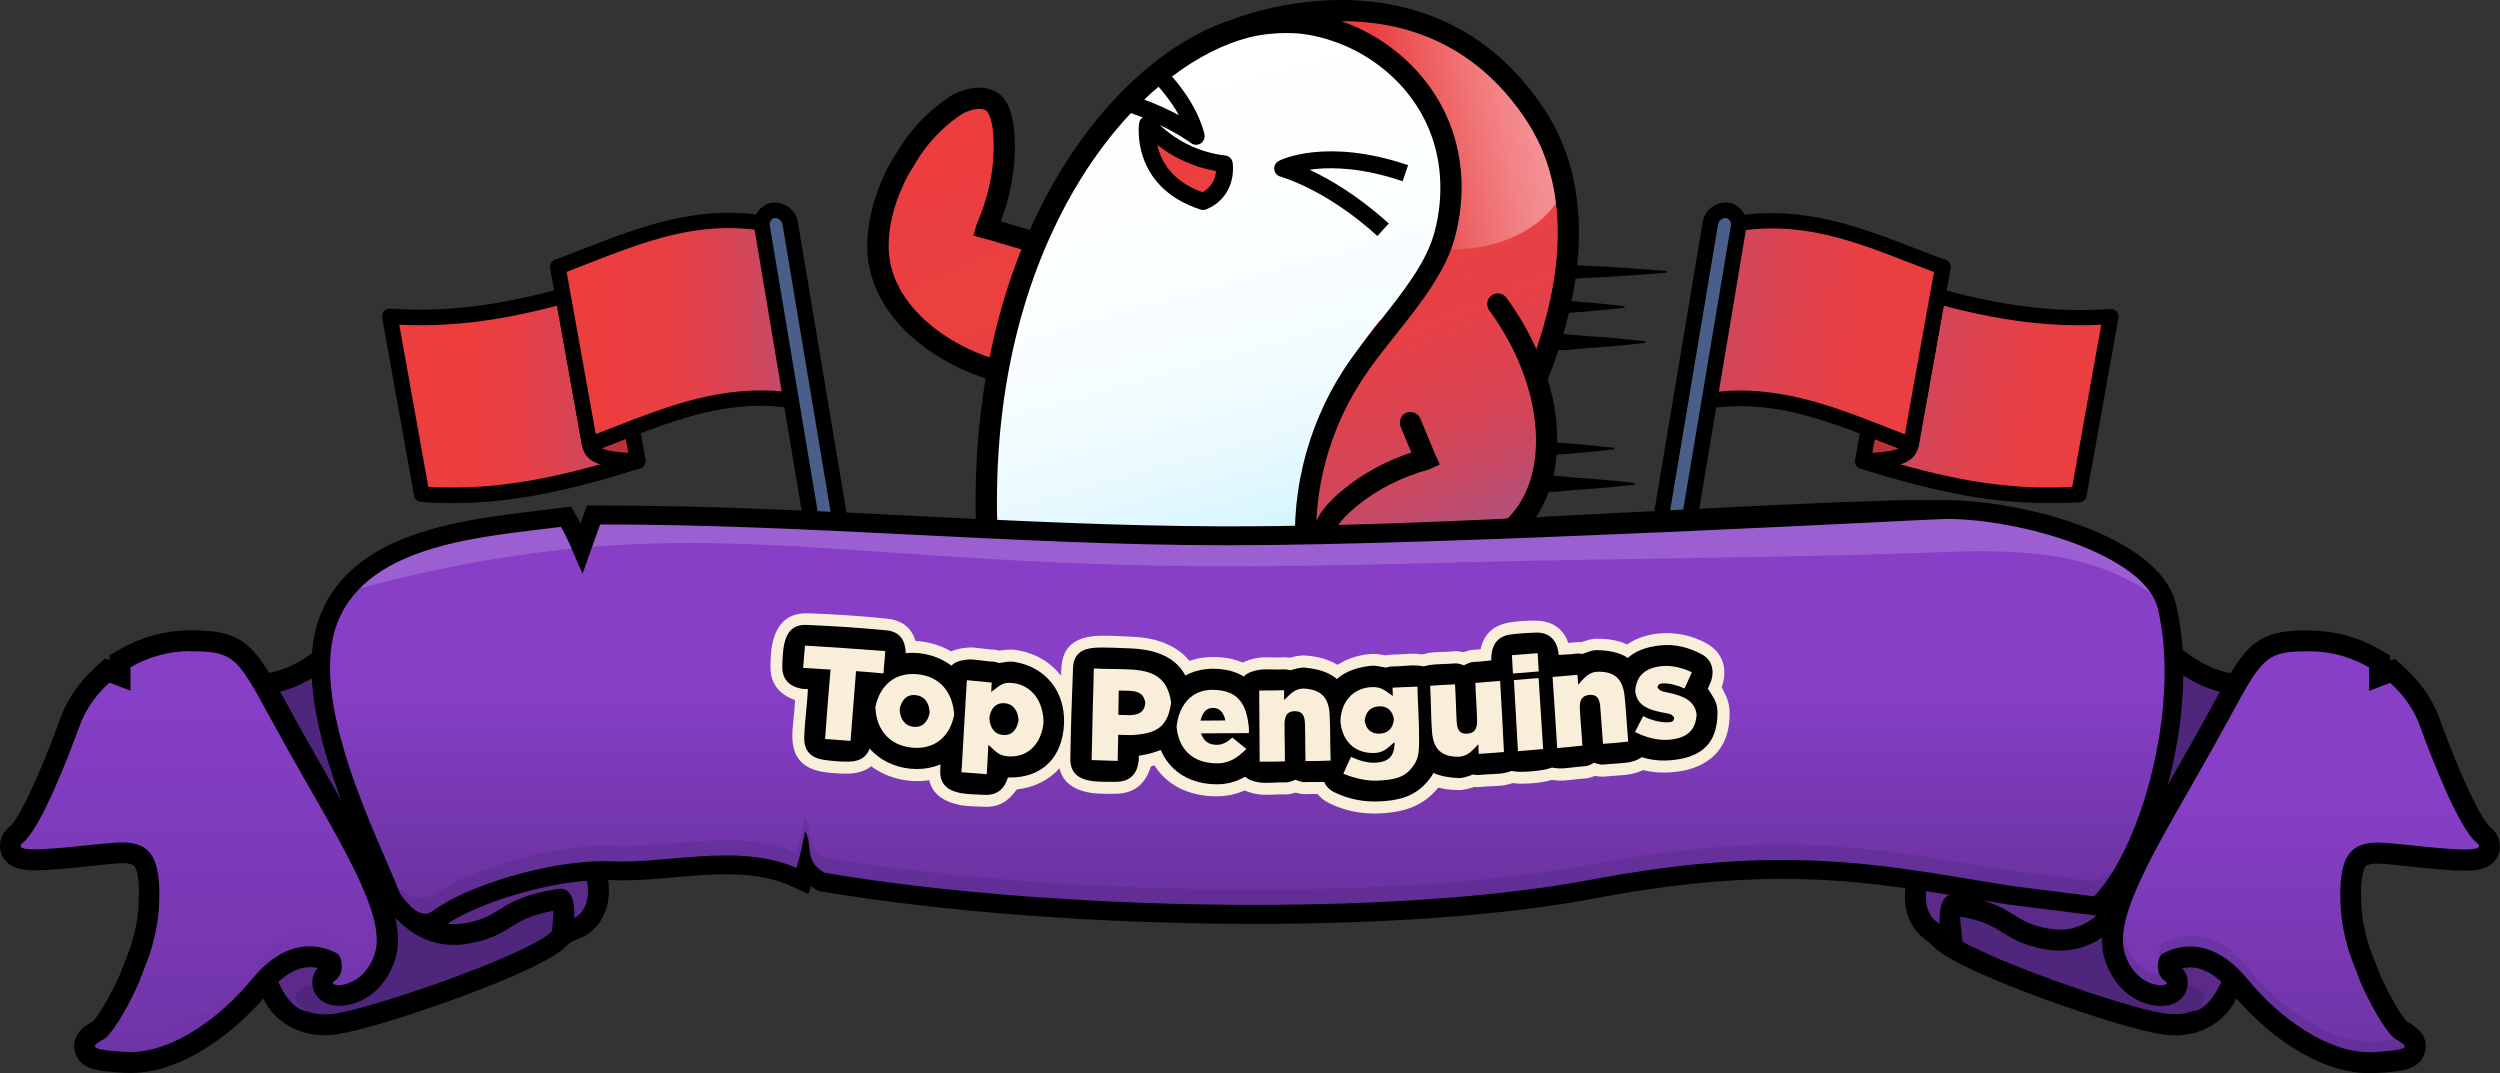 <?xml version="1.0" encoding="utf-8"?>
<!-- Generator: Adobe Illustrator 25.2.1, SVG Export Plug-In . SVG Version: 6.00 Build 0)  -->
<svg version="1.1" id="Layer_1" xmlns="http://www.w3.org/2000/svg" xmlns:xlink="http://www.w3.org/1999/xlink" x="0px" y="0px"
	 viewBox="0 0 4176.5 1792.9" style="enable-background:new 0 0 4176.5 1792.9;" xml:space="preserve">
<rect x="0" y="0" width="4176.5" height="1792.9" fill="#333333" stroke="none"/>
<style type="text/css">
	.st0{fill:url(#SVGID_1_);}
	.st1{fill:#BA3138;}
	.st2{fill:url(#SVGID_2_);}
	.st3{fill:#495F89;}
	.st4{fill:url(#SVGID_3_);}
	.st5{fill:url(#SVGID_4_);}
	.st6{fill:url(#SVGID_5_);}
	.st7{fill:url(#SVGID_6_);}
	.st8{fill:url(#SVGID_7_);}
	.st9{fill:url(#SVGID_8_);}
	.st10{fill:url(#SVGID_9_);}
	.st11{fill:#4E277C;}
	.st12{fill:#5C2B8A;}
	.st13{fill:url(#SVGID_10_);}
	.st14{opacity:0.18;}
	.st15{opacity:0.18;fill:#341E68;enable-background:new    ;}
	.st16{fill:url(#SVGID_11_);}
	.st17{fill:url(#SVGID_12_);}
	.st18{opacity:0.17;fill:#FFFFFF;enable-background:new    ;}
	.st19{fill:#F9EEDA;}
</style>
<g id="Layer_5">
</g>
<g id="Layer_3">
	<g id="Layer_10">
	</g>
</g>
<g id="Layer_18">
</g>
<g id="Layer_4">
</g>
<g id="Layer_15">
	<g>
		<g>
			<g>
				<g>
					
						<linearGradient id="SVGID_1_" gradientUnits="userSpaceOnUse" x1="3650.117" y1="95.269" x2="2873.09" y2="252.271" gradientTransform="matrix(1 0 0 -1 0 816.444)">
						<stop  offset="0.162" style="stop-color:#EC3E3F"/>
						<stop  offset="0.321" style="stop-color:#E93F43"/>
						<stop  offset="0.464" style="stop-color:#DE424E"/>
						<stop  offset="0.602" style="stop-color:#CD4860"/>
						<stop  offset="0.735" style="stop-color:#B44F7A"/>
						<stop  offset="0.758" style="stop-color:#AF517F"/>
					</linearGradient>
					<path class="st0" d="M3165.4,473.5c-17.7,98.5-35.7,198.5-53.2,297c113.9,35.4,229.9,64.5,360.8,55.1
						c17.7-99,35.4-198,53.2-297C3395.3,538.1,3279.3,509,3165.4,473.5z"/>
					<path d="M3421.6,840.5c-105.4,0-203-23.2-313.3-57.4c-6.1-1.9-10.2-8.3-9-14.6l53.2-297c0.7-3.8,2.8-6.9,6.1-8.7
						c3.1-1.9,7.1-2.4,10.6-1.2c125.5,39,233.9,63.3,356.1,54.6c4-0.2,7.8,1.2,10.6,4.3c2.8,3.1,3.8,7.1,3.1,11.1l-53.2,297
						c-0.9,5.9-5.9,10.2-11.8,10.6C3456.3,839.8,3438.8,840.5,3421.6,840.5z M3126.9,761.6c117.4,36.2,220.4,58.4,335,51.7
						l48.4-270.8c-114.8,5.7-218.1-16.5-334.8-52.2L3126.9,761.6z"/>
				</g>
				<g>
					<g>
						<path class="st1" d="M3112.3,770.5c56-2.8,75.6-7.8,79.9-27.9c17.7-99,35.4-198,53.2-297c-32.4,22.2-51.5,27.2-79.9,27.9
							C3147.7,572.5,3130,671.5,3112.3,770.5z"/>
						<path d="M3112.3,783.5c-3.8,0-7.3-1.7-9.7-4.5c-2.6-3.1-3.8-7.1-3.1-10.9l53.2-297c1.2-6.1,6.4-10.6,12.5-10.6
							c25.5-0.7,42.1-4.5,73-25.5c4.3-3.1,9.9-3.1,14.4-0.2c4.5,2.8,6.6,8,5.7,13.2l-53.2,297c0,0.2,0,0.2,0,0.5
							c-6.9,31.4-39.2,35.4-91.9,38C3112.5,783.5,3112.3,783.5,3112.3,783.5z M3176.3,486.1l-48.4,270.5
							c40.6-2.8,49.6-7.8,51.5-16.3l48.2-268.4C3208.9,481.3,3193.8,484.9,3176.3,486.1z"/>
					</g>
				</g>
				<g>
					<g>
						
							<linearGradient id="SVGID_2_" gradientUnits="userSpaceOnUse" x1="3377.808" y1="223.887" x2="2526.271" y2="332.99" gradientTransform="matrix(1 0 0 -1 0 816.444)">
							<stop  offset="0.162" style="stop-color:#EC3E3F"/>
							<stop  offset="0.321" style="stop-color:#E93F43"/>
							<stop  offset="0.464" style="stop-color:#DE424E"/>
							<stop  offset="0.602" style="stop-color:#CD4860"/>
							<stop  offset="0.735" style="stop-color:#B44F7A"/>
							<stop  offset="0.758" style="stop-color:#AF517F"/>
						</linearGradient>
						<path class="st2" d="M2897.3,373.6c-17.7,99-35.4,198-53.2,297c130.9-22.7,237.5,31.2,348,72.1c17.7-98.5,35.7-198.5,53.2-297
							C3134.7,404.8,3028.2,350.9,2897.3,373.6z"/>
						<path d="M3192.1,755.9c-1.4,0-3.1-0.2-4.5-0.7c-16.1-5.9-32.1-12.3-47.7-18.2c-95.2-37.1-185.2-72.1-293.7-53.2
							c-4.3,0.7-8.5-0.7-11.3-3.5c-2.8-2.8-4.3-7.3-3.5-11.3l53.2-297c0.9-5.4,5.2-9.7,10.6-10.4c115.5-20.1,213.1,18,307.6,54.6
							c15.6,6.1,31.4,12.3,47.3,18.2c5.9,2.1,9.5,8.3,8.3,14.4l-53.2,297c-0.7,3.8-3.1,7.1-6.4,9
							C3196.6,755.2,3194.3,755.9,3192.1,755.9z M2906.5,652.4c88.4,0,166.6,30.5,242.9,60.3c10.6,4.3,21.7,8.5,32.8,12.8l48.7-271
							c-12.5-4.7-25.3-9.7-37.6-14.4c-92.6-36.2-180.3-70.2-284.7-54.6l-48.4,270.1C2875.8,653.4,2891.4,652.4,2906.5,652.4z"/>
					</g>
				</g>
			</g>
			<g>
				<g>
					<path class="st3" d="M2767.6,1060.5c-2.4-0.2-4.7-0.7-7.1-1.7l-0.5-0.2l-0.5-0.2c-9.7-5-14.9-15.8-12.8-26.5l110.1-658.3
						c1.7-12.8,12.5-22.4,25.5-22.7h0.2c1.9,0,3.5,0.2,5.2,0.7c1.2,0.2,2.4,0.7,3.3,1.4c9.9,5,14.9,15.8,12.8,26.5l-110.1,658.3
						c-1.7,12.8-12.5,22.4-25.5,22.7h-0.5L2767.6,1060.5z"/>
					<path d="M2882.9,364.2c0.5,0,1.2,0,1.7,0.2c0.5,0.2,0.9,0.2,1.2,0.5c4.5,2.4,6.9,7.3,5.7,12.5L2781,1036.1
						c-0.7,6.6-6.1,11.6-12.8,11.6c-0.9,0-1.9-0.2-2.8-0.7c-4.5-2.4-6.9-7.3-5.7-12.5l110.3-658.7
						C2870.8,369.1,2876.2,364.2,2882.9,364.2 M2882.6,338.2h-0.2c-19.1,0.5-35.4,14.9-38,33.8l-110.1,657.8
						c-3.3,16.3,4.5,32.8,19.6,40.4l0.7,0.5l0.7,0.2c3.5,1.4,7.3,2.4,11.3,2.6h1.2h1.2c19.1-0.5,35.4-14.9,38-33.8l110.1-657.8
						c3.3-16.3-4.5-32.8-19.6-40.4c-1.9-0.9-3.8-1.7-5.7-2.1c-2.8-0.7-5.9-1.2-8.7-1.2L2882.6,338.2L2882.6,338.2z"/>
				</g>
			</g>
		</g>
		<g>
			<g>
				<g>
					
						<linearGradient id="SVGID_3_" gradientUnits="userSpaceOnUse" x1="651.216" y1="165.968" x2="1203.67" y2="165.968" gradientTransform="matrix(1 0 0 -1 0 816.444)">
						<stop  offset="0.245" style="stop-color:#EC3E3F"/>
						<stop  offset="0.382" style="stop-color:#E93F43"/>
						<stop  offset="0.505" style="stop-color:#DE424E"/>
						<stop  offset="0.623" style="stop-color:#CD4860"/>
						<stop  offset="0.738" style="stop-color:#B44F7A"/>
						<stop  offset="0.758" style="stop-color:#AF517F"/>
					</linearGradient>
					<path class="st4" d="M1012,473.5c17.7,98.5,35.7,198.5,53.2,297c-113.9,35.4-229.9,64.5-360.8,55.1c-17.7-99-35.4-198-53.2-297
						C781.9,538.1,898.1,509,1012,473.5z"/>
					<path d="M755.7,840.5c-17.2,0-34.5-0.7-52.2-1.9c-5.9-0.5-10.9-4.7-11.8-10.6l-53.2-297c-0.7-4,0.5-8,3.1-11.1
						c2.6-3.1,6.6-4.5,10.6-4.3c122.2,8.7,230.6-15.4,356.1-54.6c3.5-1.2,7.3-0.7,10.6,1.2c3.1,1.9,5.4,5.2,6.1,8.7l53.2,297
						c1.2,6.4-2.6,12.8-9,14.6C958.8,817.3,861,840.5,755.7,840.5z M715.5,813.3c114.4,6.6,217.6-15.6,335-51.7l-48.7-271.2
						C885.1,526,781.6,548.2,667,542.5L715.5,813.3z"/>
				</g>
				<g>
					<g>
						<path class="st1" d="M1065.2,770.5c-56-2.8-75.6-7.8-79.9-27.9c-17.7-99-35.4-198-53.2-297c32.4,22.2,51.5,27.2,79.9,27.9
							C1029.7,572.5,1047.5,671.5,1065.2,770.5z"/>
						<path d="M1065.2,783.5c-0.2,0-0.5,0-0.7,0c-52.7-2.6-85.3-6.6-91.9-38c0-0.2,0-0.2,0-0.5l-53.2-297
							c-0.9-5.2,1.4-10.4,5.7-13.2c4.5-2.8,10.2-2.8,14.4,0.2c31,21,47.5,24.8,73,25.5c6.1,0.2,11.3,4.7,12.5,10.6l53.2,297
							c0.7,4-0.5,7.8-3.1,10.9C1072.5,781.9,1069,783.5,1065.2,783.5z M998.1,740.3c1.9,8.5,10.9,13.5,51.5,16.3l-48.4-270.5
							c-17.2-1.2-32.6-4.7-51-14.4L998.1,740.3z"/>
					</g>
				</g>
				<g>
					<g>
						
							<linearGradient id="SVGID_4_" gradientUnits="userSpaceOnUse" x1="914.804" y1="252.683" x2="1515.661" y2="280.099" gradientTransform="matrix(1 0 0 -1 0 816.444)">
							<stop  offset="0.162" style="stop-color:#EC3E3F"/>
							<stop  offset="0.321" style="stop-color:#E93F43"/>
							<stop  offset="0.464" style="stop-color:#DE424E"/>
							<stop  offset="0.602" style="stop-color:#CD4860"/>
							<stop  offset="0.735" style="stop-color:#B44F7A"/>
							<stop  offset="0.758" style="stop-color:#AF517F"/>
						</linearGradient>
						<path class="st5" d="M1280,373.6c17.7,99,35.4,198,53.2,297c-130.9-22.7-237.5,31.2-348,72.1c-17.7-98.5-35.7-198.5-53.2-297
							C1042.5,404.8,1149.3,350.9,1280,373.6z"/>
						<path d="M985.3,755.9c-2.1,0-4.5-0.5-6.4-1.7c-3.3-1.9-5.7-5.2-6.4-9l-53.2-297c-1.2-6.1,2.4-12.3,8.3-14.4
							c15.8-5.9,31.9-12.1,47.3-18.2c94.3-36.6,191.9-74.7,307.6-54.6c5.4,0.9,9.7,5.2,10.6,10.4l53.2,297c0.7,4.3-0.5,8.5-3.5,11.3
							c-3.1,2.8-7.3,4.3-11.3,3.5c-108.5-18.9-198.5,16.1-293.7,53.2c-15.6,6.1-31.7,12.3-47.7,18.2
							C988.4,755.4,986.7,755.9,985.3,755.9z M946.6,454.2l48.7,271c11.1-4.3,22-8.5,32.8-12.8c89.3-34.7,181.7-70.6,289.2-57.4
							l-48.4-270.1c-104.4-15.6-192.1,18.7-284.7,54.6C971.8,444.5,959.3,449.4,946.6,454.2z"/>
					</g>
				</g>
			</g>
			<g>
				<g>
					<path class="st3" d="M1408.7,1060.5c-12.8-0.2-23.6-9.9-25.5-22.7l-110.1-658.3c-2.4-10.6,2.8-21.5,12.8-26.5
						c1.2-0.5,2.4-0.9,3.5-1.4c1.7-0.5,3.5-0.7,5.2-0.7h0.2c12.8,0.2,23.6,9.9,25.5,22.7l110.1,658.3c2.4,10.6-2.8,21.5-12.8,26.5
						l-0.5,0.2l-0.5,0.2c-2.4,0.9-4.7,1.7-7.1,1.7h-0.5L1408.7,1060.5z"/>
					<path d="M1294.6,364.2c6.6,0.2,12.1,5,12.8,11.6l110.3,658.7c1.2,5-1.2,10.2-5.7,12.5c-0.9,0.5-1.9,0.7-2.8,0.7
						c-6.6-0.2-12.1-5-12.8-11.6l-110.3-658.7c-1.2-5,1.2-10.2,5.7-12.5c0.2-0.2,0.7-0.2,1.2-0.5
						C1293.4,364.2,1294.1,364.2,1294.6,364.2 M1294.6,338.2h-0.2c-3.1,0-5.9,0.5-8.7,1.2c-1.9,0.5-3.8,1.4-5.7,2.1
						c-15.1,7.6-22.9,24.1-19.6,40.6l110.1,657.8c2.6,18.9,18.9,33.3,38,33.8h1.2h1.2c3.8-0.2,7.8-1.2,11.3-2.6l0.7-0.2l0.7-0.5
						c15.1-7.6,22.9-24.1,19.6-40.4l-110.1-657.8c-2.6-18.9-18.9-33.3-38-33.8L1294.6,338.2L1294.6,338.2z"/>
				</g>
			</g>
		</g>
	</g>
	<g>
		<g>
			<path d="M2784.8,455.4c-22.7,2.1-45.6,3.5-68.3,5.2l-34.3,2.1l-34.3,1.7c-11.3,0.5-22.7,1.7-34.3,2.4
				c-11.3,0.9-22.7,0.9-34.3,0.2c-11.3-0.7-22.7-1.9-34.3-3.8c-11.3-1.9-22.7-4.3-34.3-7.8v-2.6c11.3-3.8,22.7-5.9,34.3-7.8
				c11.3-1.9,22.7-3.1,34.3-3.8c11.3-0.7,22.7-0.7,34.3,0.2c11.3,0.9,22.7,1.9,34.3,2.4l34.3,1.7l34.3,2.1
				c22.7,1.7,45.6,3.1,68.3,5.2V455.4z"/>
		</g>
		<g>
			<path d="M2713.9,514c-16.8,2.1-33.3,3.5-50.1,5.2l-25,2.1l-25,1.7c-8.3,0.5-16.8,1.7-25,2.4c-8.3,0.9-16.8,0.9-25,0.2
				c-8.3-0.7-16.8-1.9-25-3.8c-8.3-1.9-16.8-4.3-25-7.8v-2.6c8.3-3.8,16.8-5.9,25-7.8c8.3-1.9,16.8-3.1,25-3.8
				c8.3-0.7,16.8-0.7,25,0.2c8.3,0.9,16.8,1.9,25,2.4l25,1.7l25,2.1c16.8,1.7,33.3,3.1,50.1,5.2V514z"/>
		</g>
		<g>
			<path d="M2748.4,572.8c-16.8,2.1-33.3,3.5-50.1,5.2l-25,2.1l-25,1.7c-8.3,0.5-16.8,1.7-25,2.4c-8.3,0.9-16.8,0.9-25,0.2
				c-8.3-0.7-16.8-1.9-25-3.8c-8.3-1.9-16.8-4.3-25-7.8v-2.6c8.3-3.8,16.8-5.9,25-7.8c8.3-1.9,16.8-3.1,25-3.8
				c8.3-0.7,16.8-0.7,25,0.2c8.3,0.9,16.8,1.9,25,2.4l25,1.7l25,2.1c16.8,1.7,33.3,3.1,50.1,5.2V572.8z"/>
		</g>
		<g>
			<path d="M2696.9,750.7c-16.8,2.1-33.3,3.5-50.1,5.2l-25,2.1l-25,1.7c-8.3,0.5-16.8,1.7-25,2.4c-8.3,0.9-16.8,0.9-25,0.2
				c-8.3-0.7-16.8-1.9-25-3.8c-8.3-1.9-16.8-4.3-25-7.8v-2.6c8.3-3.8,16.8-5.9,25-7.8c8.3-1.9,16.8-3.1,25-3.8
				c8.3-0.7,16.8-0.7,25,0.2s16.8,1.9,25,2.4l25,1.7l25,2.1c16.8,1.7,33.3,3.1,50.1,5.2V750.7z"/>
		</g>
		<g>
			<path d="M2731.2,809.5c-16.8,2.1-33.3,3.5-50.1,5.2l-25,2.1l-25,1.7c-8.3,0.5-16.8,1.7-25,2.4c-8.3,0.9-16.8,0.9-25,0.2
				s-16.8-1.9-25-3.8c-8.3-1.9-16.8-4.3-25-7.8v-2.6c8.3-3.8,16.8-5.9,25-7.8s16.8-3.1,25-3.8c8.3-0.7,16.8-0.7,25,0.2
				c8.3,0.9,16.8,1.9,25,2.4l25,1.7l25,2.1c16.8,1.7,33.3,3.1,50.1,5.2V809.5z"/>
		</g>
		
			<linearGradient id="SVGID_5_" gradientUnits="userSpaceOnUse" x1="1788.603" y1="1107.832" x2="2183.769" y2="-313.168" gradientTransform="matrix(1 0 0 -1 0 816.444)">
			<stop  offset="0" style="stop-color:#FFFFFF"/>
			<stop  offset="0.444" style="stop-color:#FDFFFF"/>
			<stop  offset="0.604" style="stop-color:#F6FDFF"/>
			<stop  offset="0.717" style="stop-color:#EBFAFF"/>
			<stop  offset="0.809" style="stop-color:#DAF6FE"/>
			<stop  offset="0.888" style="stop-color:#C4F1FE"/>
			<stop  offset="0.957" style="stop-color:#A9EAFD"/>
			<stop  offset="1" style="stop-color:#94E5FD"/>
		</linearGradient>
		<path class="st6" d="M2170,31.5c-452,59.3-614.8,694.4-463.3,1066.3c138,134.9,386.5,116.7,559.3,77.7
			c-49.4-66.2-80.8-217.6-82.5-298.7c8.7-207.7,143.2-313.8,234.2-482.5C2441,211.3,2356.9,68.8,2170,31.5z"/>
		
			<linearGradient id="SVGID_6_" gradientUnits="userSpaceOnUse" x1="2019.04" y1="1095.008" x2="2641.725" y2="-437.756" gradientTransform="matrix(1 0 0 -1 0 816.444)">
			<stop  offset="0.162" style="stop-color:#EC3E3F"/>
			<stop  offset="0.455" style="stop-color:#EA3F41"/>
			<stop  offset="0.561" style="stop-color:#E44148"/>
			<stop  offset="0.636" style="stop-color:#D84453"/>
			<stop  offset="0.697" style="stop-color:#C84964"/>
			<stop  offset="0.749" style="stop-color:#B4507A"/>
			<stop  offset="0.758" style="stop-color:#AF517F"/>
		</linearGradient>
		<path class="st7" d="M2198.8,35.5c0,0,148.9,34.3,201.1,157.8c62.6,148.9-35.7,283.8-40.4,289.9c-19.4,25-39.9,42.3-55.3,53.6
			c0,0-220.4,238.2-63.3,625l53.2,13.7l239.6-101.8l-22-127.8l8.5-61.9l47.5-59.8l18-133.7l-19.8-79.6l37.1-54.1l22.7-201.5l-52-163
			L2461.8,83.7L2368,35.5l-143.7-11.6l-83.9,11.6H2198.8z"/>
		
			<linearGradient id="SVGID_7_" gradientUnits="userSpaceOnUse" x1="1429.365" y1="855.453" x2="2052.05" y2="-677.311" gradientTransform="matrix(1 0 0 -1 0 816.444)">
			<stop  offset="0.162" style="stop-color:#EC3E3F"/>
			<stop  offset="0.455" style="stop-color:#EA3F41"/>
			<stop  offset="0.561" style="stop-color:#E44148"/>
			<stop  offset="0.636" style="stop-color:#D84453"/>
			<stop  offset="0.697" style="stop-color:#C84964"/>
			<stop  offset="0.749" style="stop-color:#B4507A"/>
			<stop  offset="0.758" style="stop-color:#AF517F"/>
		</linearGradient>
		<path class="st8" d="M1720.4,406c-19.6-7.1-39-14.2-58.6-21.3c0,0,21.7-194.2,0-216c-18.7-18.7-127.8,9.5-177.7,180.8
			c-18.7,64-4,133,39.7,183.4c18.4,21.3,42.1,43.9,71.8,64.7c24.6,17.2,57.7,34,65.4,13.5C1685.6,545.6,1720.4,406,1720.4,406z"/>
		
			<linearGradient id="SVGID_8_" gradientUnits="userSpaceOnUse" x1="1798.205" y1="1005.294" x2="2420.891" y2="-527.47" gradientTransform="matrix(1 0 0 -1 0 816.444)">
			<stop  offset="0.162" style="stop-color:#EC3E3F"/>
			<stop  offset="0.455" style="stop-color:#EA3F41"/>
			<stop  offset="0.561" style="stop-color:#E44148"/>
			<stop  offset="0.636" style="stop-color:#D84453"/>
			<stop  offset="0.697" style="stop-color:#C84964"/>
			<stop  offset="0.749" style="stop-color:#B4507A"/>
			<stop  offset="0.758" style="stop-color:#AF517F"/>
		</linearGradient>
		<polygon class="st9" points="2035.8,278.1 1929.9,231.6 1929.9,270.1 2012.4,337.9 2050.2,296.8 		"/>
		
			<linearGradient id="SVGID_9_" gradientUnits="userSpaceOnUse" x1="1562.097" y1="-107.279" x2="1128.599" y2="-370.348" gradientTransform="matrix(0.9 0.262 0.302 -1.038 1421.716 -452.535)">
			<stop  offset="0" style="stop-color:#F878A3"/>
			<stop  offset="3.790116e-02" style="stop-color:#F984AB;stop-opacity:0.962"/>
			<stop  offset="0.174" style="stop-color:#FBA9C5;stop-opacity:0.826"/>
			<stop  offset="0.317" style="stop-color:#FCC8DA;stop-opacity:0.683"/>
			<stop  offset="0.466" style="stop-color:#FDE1EA;stop-opacity:0.534"/>
			<stop  offset="0.622" style="stop-color:#FEF2F6;stop-opacity:0.378"/>
			<stop  offset="0.792" style="stop-color:#FFFCFD;stop-opacity:0.208"/>
			<stop  offset="1" style="stop-color:#FFFFFF;stop-opacity:0"/>
		</linearGradient>
		<path class="st10" d="M2490.6,408.8c13.7-3.5,85.3-22.2,115.8-81.5c0.5-1.2,0.9-2.1,1.4-2.6c2.8-9.2,5.7-23.4,2.6-39.9
			c-3.1-16.3-10.6-27.6-14.2-32.8c-28.4-42.3-31.4-61-50.1-85.8c-48.4-64.7-151.9-103.7-166.8-109.4l-14.2-6.4h-0.2c0,0,0,0-0.2,0
			h-0.2c0,0,0,0-0.2,0h-0.2c0,0,0,0-0.2,0l0,0h-0.2c-46.1-20.3-94.3-28.6-142.2-26c1.4,0.7,3.1,1.2,4.5,1.9c2.6,5.7,5,11.3,7.6,17
			c17,3.3,41.6,10.2,67.1,26c52.2,31.7,74.2,78.9,90.3,111.8c24.6,50.1,45.8,127.8,29.5,235.1
			C2450.9,417.3,2475.3,412.8,2490.6,408.8z"/>
		<g>
			<path d="M2554,879.9c37.6-44.2,53.6-108.5,45.4-181.2c-2.4-21.3-7.1-43-13.7-64.5c88.6-226.4,48.2-367.9-3.1-447.5
				C2485.2,35,2346.7,1.5,2247.7,0c-102.1-1.4-182.2,29.8-191.1,33.3c-103,33.8-204.9,122.9-282.1,247.9
				c-17.7,28.8-36.4,63.1-54.1,103l-48.4-14.4c16.1-42.8,23.9-86,23.4-128.8c-0.5-45.8-10.6-75.1-29.8-86.7
				c-25.5-15.6-56.5-4.7-72.8,3.3l-1.7,0.9c-15.4,9.7-29.5,21-42.8,33.3c-20.1,19.1-37.3,40.9-51.3,65.2
				c-17,24.1-59.8,107.3-45.1,187.1c10.6,57.2,50.3,110.1,112,149.3c24.8,15.8,52.7,28.8,82.7,39c-10.9,64.5-17.2,135.9-16.8,214.3
				c0.5,74.4,12.5,209.8,88.1,281.6c65.2,61.9,172.7,93.1,319.4,93.1c5.7,0,11.1,0,17-0.2c113.9-1.9,207.2-21.5,211.2-22.4l25.8-5.4
				l-0.2-0.5c191.9-46.8,259.4-109.6,262.3-112.2l9.2-9l-5.7-11.6c-18.9-39.5-29.3-91.7-30.7-154.8
				C2536.5,898.1,2545.7,889.6,2554,879.9z M1911.5,166.4c7.8-7.6,15.8-14.6,24.1-21.5c12.5,14.4,21.7,27.4,28.4,38
				c1.9,3.3,3.8,6.4,5.4,9.5C1954.3,184.3,1935.1,175.1,1911.5,166.4z M1583.3,563.8c-53.4-34-87.4-78.7-96.2-125.9
				c-13-69.9,27.9-144.6,39.5-160.7l0.9-1.7c12.3-21.5,27.6-40.9,45.4-57.9c11.1-10.6,23.4-20.3,36.6-28.6
				c12.3-5.9,28.6-9.9,37.8-4.5c0.2,0,12.3,8,12.8,56.9c0.5,44.2-9.2,89.1-28.6,133.7l-0.5,1.2l-4.7,17.5l27.6,7.3l52.5,15.6
				c-20.8,51.7-39.5,111.8-53.2,180.3C1628,588.6,1604.6,577.3,1583.3,563.8z M1742.8,1103c-66.2-62.6-76.8-187.4-77.3-256.1
				c-1.7-263,74.9-442.5,139.2-546.7c25.8-41.6,54.1-78.9,84.6-111.3c7.1,2.4,13.7,5,19.8,7.3c-3.3,2.1-5.7,5.7-6.1,9.7
				c-0.2,1.2-3.8,27.4,7.1,58.1c9.9,28.4,34.7,66.4,95.2,86c1.4,0.5,2.8,0.7,4.5,0.7c1.9,0,3.5-0.2,5.4-0.9
				c10.9-4.5,20.3-11.3,27.6-19.8c18.7-22,17.7-47.7,16.5-57.9c-0.7-6.4-5.9-11.6-12.3-12.3c-20.1-2.4-39.7-7.8-58.1-16.3
				c-18.9-8.7-36.2-20.6-51.5-34.7c33.8,16.1,51.7,29.8,52,30c2.6,2.1,5.7,3.1,8.7,3.1c2.6,0,5-0.7,7.3-1.9c5-3.1,7.8-8.7,6.9-14.6
				c-0.5-2.4-8-44.4-54.3-97.6c42.1-31.9,85.8-54.1,127.6-65c23.9-6.1,47-7.6,63.1-7.6c11.8,0,20.1,0.7,22,0.9l0,0
				c41.6,4.3,85.1,20.3,121.9,45.4c40.2,27.2,71.6,63.8,91,105.9c25,54.1,29.5,118.4,12.8,180.8c-13.5,50.3-51.7,98.5-92.1,149.6
				c-15.8,19.8-31.9,40.4-47,61.4c-68.5,96.4-101.6,214.5-92.6,332.2c8.5,113.9,48.4,199.9,69.7,238.6
				C2149.2,1183.6,1866.9,1220.7,1742.8,1103z M1933.3,242c13.5,10.6,28.1,19.6,43.9,26.7c17.2,8,35.4,13.7,54.3,17
				c-0.7,7.6-3.1,17.2-10.2,25.5c-3.3,4-7.6,7.3-12.3,9.9C1956.6,302.5,1938.9,267.7,1933.3,242z M2519.7,1062.8
				c-24.6,18-98.3,63.6-249,99c-16.8-28.8-62.4-116.2-71.1-233.9c-0.5-5.2-0.7-10.6-0.9-15.8c9.5,20.6,30.5,33.1,43.9,39.2l1.9,0.7
				c17.2,5.7,35,9.9,52.7,12.1c12.3,1.7,24.8,2.4,37.1,2.4c15.4,0,30.7-1.2,45.8-3.8c19.6-1.4,67.1-10.4,112-34.5
				C2495.1,980.8,2504.3,1025.7,2519.7,1062.8z M2377.2,927.7l-1.9,0.2c-24.3,4-49.1,4.5-73.5,1.2c-15.4-2.1-30.5-5.4-45.1-10.4
				c-12.3-5.9-25.8-15.8-27.2-26.7c0-0.2-1.4-14.6,36.2-45.8c34-28.1,74.9-49.1,121.9-62.1l1.2-0.5l16.5-7.6l-9.2-20.6l-23.4-56.2
				c-3.8-9-14.2-13.2-23.2-9.7l0,0c-9,3.8-13.2,14.2-9.7,23.2l18,43.2c-43.5,14.6-82,35.7-114.8,62.8
				c-22.2,18.4-36.9,35.7-43.9,51.5c4.3-89.8,34.5-177.4,87.2-251.6c14.2-20.1,30.2-40.4,45.8-59.8c40.9-51.5,83.2-104.9,98.5-162.3
				c18.9-70.4,13.7-143.2-14.9-204.9c-22.2-48-57.9-89.5-103.3-120.3c-22-14.9-46.3-26.9-71.1-35.9c2.6,0,5.2,0,7.6,0
				c57.4,0.9,110.3,13,157.1,35.7c58.4,28.4,108,73.7,147,134.7c43.7,68.3,78.4,187.4,13.7,377.6c-13.2-29.5-30-58.6-50.1-86
				c-5.9-8-17.5-9.9-25.3-3.5l0,0c-7.6,5.9-9,16.5-3.5,24.3c42.3,57.9,69.2,122.9,76.3,184.8c7.3,62.8-5.9,117.4-37.1,154.1
				C2480.9,911.1,2397.1,926.5,2377.2,927.7z"/>
			<path d="M2320,373.4c-52-47.3-99.9-74.7-132.1-89.8c3.3-0.5,7.1-0.9,10.9-1.4c29.8-2.8,79.2-1.7,144.4,20.6l9.2-26.9
				c-137.3-46.5-212.9-8.7-216-7.1c-5.2,2.6-8.3,8.3-7.6,14.2c0.7,5.9,4.7,10.6,10.4,12.1c0.7,0.2,75.6,20.6,161.9,99.2L2320,373.4z
				"/>
		</g>
	</g>
	<g>
		<g>
			<g>
				<path class="st11" d="M542.5,1712.1c-59.3,0-82-42.1-85.3-48.9l-30-55.8l-0.5-1.9c-122.2-450.1-106.8-470.4-100.9-478
					c3.8-5,9.2-7.6,15.4-7.6c2.8,0,7.3,0.7,12.1,4c13.5,9.7,39.2,20.1,71.1,20.1c36.2,0,71.8-12.8,105.9-37.8
					c87.4-64.5,230.1-112.9,236.3-115.1l13.9-4.7l7.1,13c2.4,4.3,57.7,109.2,120.5,318.5c10.4,34.5,19.1,62.8,26.5,86.5l0.7,1.9
					c36.4,116.7,39.2,126.2-1.7,162.8l-2.8,2.6c-46.8,41.8-304.1,129.7-368.8,139.2C555.3,1711.6,548.9,1712.1,542.5,1712.1
					L542.5,1712.1z"/>
				<g>
					<path d="M772.2,1007.3c0,0,56,105.1,119.3,315.4c10.4,34.5,19.1,63.1,26.7,86.7c37.6,120.7,36.6,117,0.9,149.1
						c-42.8,38.3-293.7,125.2-359.6,134.9c-5.9,0.9-11.6,1.2-17,1.2c-52.5,0-69.7-39.2-69.7-39.2l-29.3-54.3
						c0,0-125.9-463.6-102.5-463.6c0.5,0,1.2,0.2,1.9,0.7c16.1,11.6,45.1,23.2,81.3,23.2c34,0,74.4-10.4,116.2-41.3
						C627.1,1056.2,772.2,1007.3,772.2,1007.3 M789.2,964.8l-28.1,9.5c-6.1,2.1-151.2,51.3-241,117.7c-31,22.9-63.1,34.5-95.5,34.5
						c-27.6,0-49.6-8.7-61-16.8c-6.6-4.7-14.4-7.3-22.2-7.3c-11.6,0-22.2,5.2-29.3,14.4c-12.3,16.1-20.3,26.5,39.7,268.9
						c27.6,112.2,57.9,223.3,58.1,224.2l0.9,3.8l1.9,3.5l28.6,53.4c10.6,22.7,42.8,58.8,100.9,58.8c7.1,0,14.4-0.5,22-1.7
						c67.8-9.9,328-98.8,377.8-143.4l2.8-2.6c49.4-43.9,43.7-62.4,6.9-181l-0.7-1.9c-7.8-25.3-16.5-52.9-26.5-86.5
						C861,1101.1,805,995,802.7,990.5L789.2,964.8L789.2,964.8z"/>
				</g>
			</g>
			<g>
				<path class="st12" d="M941.8,1532.1c1.2-13.2-1.7-28.1-4.7-30c-0.5,0-0.7,0-1.2,0c-0.5,0-0.9,0-1.4,0
					c-53.6,8.7-72.1,20.3-89.8,31.7c-15.6,9.7-31.7,19.8-65.7,25.8c-6.9,1.2-13.9,1.9-20.6,1.9l0,0
					c-101.4,0-130.9-130.4-132.1-135.9c-3.5-13.7-0.9-28.8,7.8-42.8c45.4-72.3,265.1-116,289.9-120.7l15.6-3.1l4.5,15.4
					c0.5,1.2,37.1,128.1,51.7,184.1c18.2,70.4-27.9,91-29.8,91.7l-27.2,11.6L941.8,1532.1z"/>
				<path d="M927.2,1279c0,0,36.9,127.1,51.5,183.6c14.6,56.7-19.6,71.4-19.6,71.4s5-49.4-23.2-49.4c-1.4,0-2.8,0.2-4.5,0.5
					c-103.3,17-87.2,45.6-155.7,57.4c-6.1,0.9-12.1,1.4-17.5,1.4c-88.6,0-115.1-122.2-115.1-122.2
					C621.2,1337.4,927.2,1279,927.2,1279 M952,1238.6l-31.2,5.9c-41.8,8-253.1,51.7-301.5,128.8c-11.3,18-14.6,37.6-9.9,56.5
					c1.4,5.7,9.2,38,28.1,70.4c29.8,51.3,71.6,78.4,121,78.4c7.6,0,15.6-0.7,23.4-2.1c37.6-6.4,56-18,72.1-28.1
					c15.6-9.7,30.2-19.1,70.4-26.9c0.2,3.1,0.2,6.1,0,8.7l-5.2,58.1l53.6-22.7c21.5-9.2,57.4-44.4,39.7-112.2
					c-14.6-56.5-50.3-179.6-52-184.8L952,1238.6L952,1238.6z"/>
			</g>
			<path class="st12" d="M493.4,1531.4c9.5-0.7,77,7.1,82,28.4l14.4,81c0,0-0.2,0.2-0.7,0.5c-3.1,1.7-15.8,7.1-51,4
				c-41.6-3.5-47,16.5-43.2,26.9s16.5,16.8,16.5,16.8s-19.8,0.2-39.5-35.7c-19.4-36.2-31.2-63.1-31.2-63.1
				S483.9,1532.1,493.4,1531.4z"/>
			<g>
				
					<linearGradient id="SVGID_10_" gradientUnits="userSpaceOnUse" x1="331.881" y1="-1494.339" x2="331.881" y2="-319.08" gradientTransform="matrix(1 0 0 -1 0 816.444)">
					<stop  offset="0" style="stop-color:#5C2B8A"/>
					<stop  offset="1" style="stop-color:#873FC8"/>
				</linearGradient>
				<path class="st13" d="M217.4,1775.7c-2.8,0-5.7,0-8.5-0.2c-44.4-2.6-62.8-5.4-67.1-22.4c-3.8-15.4,9.7-23.6,19.6-29.5l4.7-2.8
					c6.4-4.7,29.5-38.5,49.9-84.8l17-44.2c8.5-26,13.7-50.8,15.1-72.5c2.8-44.7-1.2-72.1-12.1-83.9c-4-4.3-11.6-9.7-32.1-9.7
					c-3.3,0-6.9,0.2-10.6,0.5c-13,0.9-29.5,2.6-46.8,4.5c-32.1,3.3-65.2,6.9-87.9,6.9h-0.2c-12.8,0-34,0-39.9-16.3
					c-1.9-5.2-3.3-15.8,9.5-26.2c18.2-15.1,54.3-91,89.5-188.8c10.2-28.4,28.8-55.1,53.6-77.7l8-7.3l21.5,8.3v-23.9l8.7-5
					c32.1-18.4,68.3-28.6,104.7-29.3c3.5,0,7.1,0,10.2,0c77,0,89.5,22.7,141.3,117.9c8.3,15.4,17.7,32.6,28.8,52.5
					c13,23.2,25.8,45.6,38.3,67.6c72.3,126.4,129.5,226.4,110.1,288.7c-16.1,52-56.2,65.9-77.3,65.9c-19.8,0-25-11.1-26.5-15.8
					c-1.9-7.1-0.5-16.8,10.2-23.2c1.2-0.7,2.8-2.1,3.8-5.7c0.9-4.3,0-8.7-0.7-11.1c-8.3-4.3-20.3-8.7-35.2-8.7
					c-28.6,0-56.2,16.3-82.7,48.4C383.7,1709.3,299.9,1775.7,217.4,1775.7z"/>
				<g class="st14">
					<path class="st15" d="M662.1,1522.1c-11.3,3.3-22.4,6.6-33.8,9.9c1.9,13.9,1.4,26.2-1.9,36.9c-13.2,42.3-44.7,53.6-60.7,53.6
						c-8.5,0-12.8-3.3-7.1-6.9c19.1-11.8,12.3-41.3,5-45.6c-12.3-6.9-28.1-12.3-46.3-12.3c-28.4,0-62.1,13.2-96.2,54.8
						c-53.9,65.7-133,121.9-203.7,121.9c-2.6,0-5,0-7.6-0.2c-72.3-4.3-52.2-11.3-34.5-22.7c4.7-2.8,12.5-12.8,22-27.2
						c-7.1,0.5-14.2,0.7-21.3,1.2c-15.1,16.3-28.6,34-41.8,52c-1.9,2.4-4,4-6.4,4.7c11.6,22.7,42.1,24.6,79.9,26.7
						c3.1,0.2,6.4,0.2,9.7,0.2c88.6,0,177.2-69.7,230.8-134.7c22.9-27.9,46.1-42.1,69.2-42.1c4.7,0,9,0.7,13,1.4
						c-8.3,9.5-11.3,22.2-7.8,34.5c4,13.7,17.2,28.6,43.2,28.6c34.7,0,77.3-24.1,94-78.2C665.2,1562.3,665.4,1543.2,662.1,1522.1z"
						/>
				</g>
				<path d="M324.2,1088.1c77.5,0,75.1,18.7,155,161.4c83.2,148.6,167.3,277.4,147.2,342.6c-13.2,42.3-44.7,53.6-60.7,53.6
					c-8.5,0-12.8-3.3-7.1-6.9c19.1-11.8,12.3-41.3,5-45.6c-12.3-6.9-28.1-12.3-46.3-12.3c-28.4,0-62.1,13.2-96.2,54.8
					c-53.9,65.7-133,121.9-203.7,121.9c-2.6,0-5,0-7.6-0.2c-72.3-4.3-52.2-11.3-34.5-22.7c9.9-6.4,35.2-44.2,56.5-92.6l17.2-44.9
					c8.5-25.8,14.6-52.5,16.3-77.7c5.4-85.5-12.5-112.2-61.7-112.2c-3.8,0-7.8,0.2-11.8,0.5c-36.6,2.6-99.2,11.1-133.5,11.1
					c-20.1,0-30.2-2.8-19.6-11.6c28.6-23.6,72.3-134,95-196.3c9.2-25.3,26.2-50.1,49.1-70.6l35.2,13.5v-39.2
					c27.9-16.1,60.5-26.2,96.2-26.9C317.8,1088.1,321.1,1088.1,324.2,1088.1 M324.2,1053.1c-3.3,0-6.9,0-10.6,0
					c-39.2,0.7-78.4,11.6-112.9,31.4l-17.5,10.2v8.5l-7.8-3.1l-15.8,14.4c-26.9,24.6-47.3,53.9-58.4,84.6
					c-37.8,104.4-71.1,170.4-84.4,181.2C-5.4,1398.8,0,1419.8,2.2,1426c10.2,27.9,42.8,27.9,56.7,27.9c23.6,0,57.2-3.5,89.8-6.9
					c17.2-1.9,33.6-3.5,46.3-4.5c3.3-0.2,6.4-0.5,9.5-0.5c5.7,0,15.8,0.5,19.4,4.3c3.3,3.5,10.9,17.7,7.3,70.9
					c-1.2,20.1-6.1,43-14.4,68.3l-16.8,43.2c-18.2,41.3-37.8,70.4-44.4,77.3c-0.9,0.7-2.1,1.2-3.1,1.9
					c-10.4,6.1-34.3,20.8-27.4,48.7c7.8,31.2,40.9,33.1,83.2,35.7c3.1,0.2,6.4,0.2,9.7,0.2c88.6,0,177.2-69.7,230.8-134.7
					c22.9-27.9,46.1-42.1,69.2-42.1c4.7,0,9,0.7,13,1.4c-8.3,9.5-11.3,22.2-7.8,34.5c4,13.7,17.2,28.6,43.2,28.6
					c34.7,0,77.3-24.1,94-78.2c21.5-69.5-37.3-172.2-111.8-302.7c-12.5-22-25.5-44.4-38.3-67.3c-11.1-19.6-20.6-37.1-28.8-52.2
					C427.7,1082.7,411.6,1053.1,324.2,1053.1L324.2,1053.1z"/>
			</g>
			<g>
				<path class="st11" d="M3633.5,1712.1c-6.4,0-12.8-0.5-19.4-1.4c-64.7-9.5-321.8-97.1-368.8-139.2l-2.8-2.6
					c-41.1-36.6-38-46.1-1.9-162.6l0.7-1.9c7.6-24.1,16.3-52.5,26.5-86.5c62.9-209.6,118.1-314.2,120.5-318.5l7.1-13l13.9,4.7
					c6.1,2.1,148.6,50.6,236.3,115.1c34,25,69.7,37.8,105.9,37.8c31.9,0,57.7-10.4,71.1-20.1c4.7-3.3,9.2-4,12.1-4
					c5.9,0,11.6,2.8,15.4,7.6c5.9,7.6,21.3,27.9-100.9,478l-0.5,1.9l-30,55.8C3715.5,1670.1,3692.8,1712.1,3633.5,1712.1z"/>
				<g>
					<path d="M3403.8,1007.3c0,0,145.1,48.9,231.3,112.5c41.8,31,82.2,41.3,116.2,41.3c36.2,0,65.2-11.8,81.3-23.2
						c0.7-0.5,1.4-0.7,1.9-0.7c23.4,0-102.5,463.6-102.5,463.6l-29.3,54.3c0,0-17,39.2-69.7,39.2c-5.2,0-10.9-0.5-17-1.2
						c-65.9-9.5-316.8-96.6-359.6-134.9c-35.7-31.9-36.6-28.4,0.9-149.1c7.3-23.6,16.3-52.2,26.7-86.7
						C3347.9,1112.4,3403.8,1007.3,3403.8,1007.3 M3387.1,964.8l-13.9,26.2c-2.4,4.5-58.4,110.6-121.9,321.8
						c-10.2,33.8-18.9,61.7-26.2,85.1l-0.5,1.2l-0.7,1.9c-36.9,118.6-42.5,136.8,6.9,181l2.8,2.6c49.9,44.7,310.2,133.5,377.8,143.4
						c7.6,1.2,14.9,1.7,22,1.7c58.1,0,90.5-36.2,100.9-58.8l28.6-53.4l1.9-3.5l0.9-3.8c0.2-1.2,30.5-112.2,58.1-224.2
						c60-242.4,52-253.1,39.7-268.9c-7.1-9.2-17.7-14.4-29.3-14.4c-7.8,0-15.6,2.6-22.2,7.3c-11.3,8-33.3,16.8-61,16.8
						c-32.4,0-64.5-11.6-95.5-34.5c-89.8-66.2-234.9-115.5-241-117.7L3387.1,964.8L3387.1,964.8z"/>
				</g>
			</g>
			<g>
				<path class="st12" d="M3234,1559.2c-1.9-0.9-48-21.3-29.8-91.7c14.6-56.2,51.3-182.9,51.7-184.3l4.5-15.4l15.6,3.1
					c24.8,4.7,244.5,48.7,289.9,120.7c8.7,13.9,11.3,29.1,7.6,43.5c-0.9,4.7-30.5,135.2-131.8,135.2c-6.6,0-13.5-0.7-20.6-1.9
					c-34-5.9-50.1-15.8-65.7-25.8c-17.7-11.1-36.4-22.7-89.8-31.7c-0.5,0-1.2-0.2-1.7-0.2c-4,1.9-6.9,17-5.7,30.2l2.8,29.3
					L3234,1559.2z"/>
				<path d="M3272.7,1288.2c0,0,306.2,58.6,283.8,142.7c0,0-26.5,122.2-115.1,122.2c-5.7,0-11.3-0.5-17.5-1.4
					c-68.5-11.6-52.5-40.4-155.7-57.4c-1.7-0.2-3.1-0.5-4.5-0.5c-27.9,0-23.2,49.4-23.2,49.4s-34.3-14.6-19.6-71.4
					C3235.9,1415.3,3272.7,1288.2,3272.7,1288.2 M3247.9,1247.8l-9,30.5c-1.4,5.2-37.3,128.3-52,184.8
					c-17.5,67.8,18.4,103,39.7,112.2l54.3,23.2l-5.9-58.8c-0.2-2.6-0.2-5.7,0-8.7c40.2,7.8,55.1,17,70.4,26.9
					c16.3,10.2,34.7,21.7,72.1,28.1c7.8,1.4,15.8,2.1,23.4,2.1c49.4,0,91.2-27.2,121-78.4c18.7-32.4,26.7-64.5,28.1-70.4
					c5-19.1,1.4-38.7-9.9-56.5c-48.4-76.8-259.7-120.7-301.5-128.8L3247.9,1247.8L3247.9,1247.8z"/>
			</g>
			<path class="st12" d="M3682.7,1531.4c-9.5-0.7-77,7.1-82,28.4l-14.4,81c0,0,0.2,0.2,0.7,0.5c3.1,1.7,15.8,7.1,51,4
				c41.6-3.5,47,16.5,43.2,26.9c-3.8,10.4-16.5,16.8-16.5,16.8s19.8,0.2,39.5-35.7c19.4-36.2,31.2-63.1,31.2-63.1
				S3692.1,1532.1,3682.7,1531.4z"/>
			<g>
				
					<linearGradient id="SVGID_11_" gradientUnits="userSpaceOnUse" x1="3844.133" y1="-1289.438" x2="3844.133" y2="-499.595" gradientTransform="matrix(1 0 0 -1 0 816.444)">
					<stop  offset="0" style="stop-color:#5C2B8A"/>
					<stop  offset="1" style="stop-color:#873FC8"/>
				</linearGradient>
				<path class="st16" d="M3958.9,1775.7c-82.5,0-166.3-66.4-217.1-128.3c-26.5-32.1-54.1-48.4-82.7-48.4c-14.6,0-26.9,4.5-35.2,8.7
					c-0.7,2.4-1.7,6.9-0.7,11.1c0.7,3.5,2.4,4.7,3.8,5.7c10.4,6.4,12.1,16.3,10.2,23.2c-1.4,4.7-6.6,15.8-26.5,15.8
					c-21,0-61.2-13.9-77.3-65.9c-19.4-62.1,37.8-162.1,110.1-288.7c12.5-22,25.5-44.7,38.3-67.6c11.1-19.8,20.6-37.1,28.8-52.5
					c52-95.2,64.3-117.9,141.3-117.9c3.3,0,6.6,0,10.2,0c36.4,0.7,72.5,10.6,104.7,29.3l8.7,5v23.9l21.5-8.3l8,7.3
					c25,22.7,43.5,49.4,53.6,77.7c35.4,97.8,71.4,173.7,89.5,188.8c12.5,10.4,11.3,20.8,9.5,26.2c-5.9,16.3-27.4,16.3-40.2,16.3
					c-22.7,0-56-3.5-87.9-6.9c-17.2-1.9-33.6-3.5-46.8-4.5c-3.8-0.2-7.3-0.5-10.6-0.5c-20.6,0-28.1,5.7-32.1,9.7
					c-11.1,11.8-14.9,39.2-12.1,83.9c1.4,21.7,6.6,46.5,15.4,73.2l17,44.2c20.1,45.6,43.2,79.2,49.9,84.4l4.5,2.8
					c9.9,5.9,23.4,14.2,19.6,29.5c-4.3,17-22.7,19.8-67.1,22.4C3964.5,1775.4,3961.7,1775.7,3958.9,1775.7L3958.9,1775.7z"/>
				<path class="st15" d="M3515.4,1527.6c11.3,3.3,22.4,6.6,33.8,9.9c-1.9,13.9-1.4,26.2,1.9,36.9c13.2,42.3,44.7,53.6,60.7,53.6
					c8.5,0,12.8-3.3,7.1-6.9c-19.1-11.8-12.3-41.3-5-45.6c12.3-6.9,28.1-12.3,46.3-12.3c28.4,0,62.1,13.2,96.2,54.8
					c53.9,65.7,133,121.9,203.7,121.9c2.6,0,5,0,7.6-0.2c72.3-4.3,52.2-11.3,34.5-22.7c-4.7-2.8-12.5-12.8-22-27.2
					c7.1,0.5,14.2,0.7,21.3,1.2c15.1,16.3,28.6,34,41.8,52c1.9,2.4,4,4,6.4,4.7c-11.6,22.7-42.1,24.6-79.9,26.7
					c-3.1,0.2-6.4,0.2-9.7,0.2c-88.6,0-177.2-69.7-230.8-134.7c-22.9-27.9-46.1-42.1-69.2-42.1c-4.7,0-9,0.7-13,1.4
					c8.3,9.5,11.3,22.2,7.8,34.5c-4,13.7-17.2,28.6-43.2,28.6c-34.7,0-77.3-24.1-94-78.2C3512.3,1567.7,3511.8,1548.6,3515.4,1527.6
					z"/>
				<path d="M3851.8,1088.1c3.1,0,6.6,0,9.9,0c35.7,0.5,68.3,10.9,96.2,26.9v39.2l35.2-13.5c22.9,20.6,39.9,45.4,49.1,70.6
					c22.4,62.4,66.4,172.7,95,196.3c10.6,8.7,0.2,11.6-19.6,11.6c-34,0-96.6-8.5-133.5-11.1c-4.3-0.2-8-0.5-11.8-0.5
					c-49.1,0-67.1,26.9-61.7,112.2c1.7,25.3,7.8,52,16.3,77.7l17.2,44.9c21.3,48.2,46.5,86.2,56.5,92.6c17.7,11.3,38,18.4-34.5,22.7
					c-2.6,0.2-5,0.2-7.6,0.2c-70.6,0-149.8-56.5-203.7-121.9c-34-41.6-67.8-54.8-96.2-54.8c-18,0-33.8,5.4-46.3,12.3
					c-7.3,4.3-14.2,33.6,5,45.6c5.7,3.5,1.4,6.9-7.1,6.9c-16.1,0-47.5-11.3-60.7-53.6c-20.1-65.2,64-194,147.2-342.6
					C3776.7,1106.8,3774.3,1088.1,3851.8,1088.1 M3851.8,1053.1L3851.8,1053.1c-87.4,0-103.5,29.5-156.7,127.1
					c-8.3,15.1-17.7,32.6-28.8,52.2c-12.8,22.9-25.8,45.6-38.3,67.3c-74.4,130.2-133.3,233-111.8,302.7c16.8,54.1,59.3,78.2,94,78.2
					c26,0,39.5-14.6,43.2-28.6c3.5-12.3,0.5-25-7.8-34.5c4-0.9,8.3-1.4,13-1.4c22.9,0,46.3,14.2,69.2,42.1
					c53.4,65.2,142.2,134.7,230.6,134.7c3.3,0,6.4,0,9.7-0.2c42.1-2.4,75.4-4.5,83.2-35.7c6.9-27.9-17.2-42.5-27.4-48.7
					c-0.9-0.7-1.9-1.2-3.1-1.9c-6.9-7.1-26.2-36.2-44.4-77.3l-16.8-43.2c-8.3-25-13-48-14.4-68c-3.5-53.2,4-67.3,7.3-70.9
					c3.5-3.8,13.7-4.3,19.4-4.3c3.1,0,6.1,0.2,9.5,0.5c12.8,0.9,29.1,2.6,46.3,4.5c32.6,3.3,66.2,6.9,89.8,6.9
					c13.9,0,46.5,0,56.7-27.9c2.1-6.1,7.6-27.2-14.6-45.6c-13.2-11.1-46.5-76.8-84.4-181.2c-11.1-31-31.4-60.3-58.4-84.8l-15.8-14.4
					l-7.8,3.1v-8.5l-17.5-10.2c-34.7-20.1-73.7-31-112.9-31.4C3858.7,1053.1,3855.4,1053.1,3851.8,1053.1L3851.8,1053.1z"/>
			</g>
			<g>
				<g>
					<g>
						<g>
							
								<linearGradient id="SVGID_12_" gradientUnits="userSpaceOnUse" x1="2084.042" y1="-874.315" x2="2084.042" y2="-319.181" gradientTransform="matrix(1 0 0 -1 0 816.444)">
								<stop  offset="0" style="stop-color:#5C2B8A"/>
								<stop  offset="1" style="stop-color:#873FC8"/>
							</linearGradient>
							<path class="st17" d="M710.8,1542.2c-29.1,0-51.7-35.4-56-42.5l-0.7-1.2l-0.5-1.2c-5.4-14.4-13.5-32.6-22.4-53.6
								c-47.7-110.6-127.6-295.6-80.3-411.8c51.7-127.4,223-147.9,348-162.8c12.8-1.4,25-3.1,36.9-4.5l10.4-1.4l5.2,9
								c8.5,14.2,14.9,28.8,21,43.2c5.4-15.1,10.6-30,16.1-44.7l3.8-10.2h18.7c173.9,0,350.6,9,521.5,17.5
								c166.8,8.3,339.3,17,508.2,17.2h13.7c225.6,0,453.2-12.1,673.4-23.6c136.3-7.3,277.2-14.6,416.3-19.1c0,0,83.6-0.9,106.8-0.9
								c134.4,0,345,62.8,368.8,161.4c40.6,166.6-26.9,407.3-109.9,495.7l-5.4,5.9l-144.8-18.2c-22.4-3.5-43.9-7.1-65.4-10.6
								c-102.1-17-198.5-32.8-318-32.8c-96.4,0-199.2,10.6-314,32.6c-146,27.9-341.9,42.5-566.6,42.5
								c-255.7,0-518.2-19.6-720.4-53.9l-2.8-0.5l-2.4-1.4c-11.1-6.4-18.4-13.5-23.4-20.6c-0.2,1.2-6.4,20.3-6.4,20.3l-16.1-7.1
								c-30.2-13.5-65.7-19.6-111.3-19.6c-29.8,0-60.5,2.6-90,5.2c-29.5,2.6-57.4,5-84.4,5c-5.9,0-11.8,0-17.5-0.5
								c-4-0.2-8.3-0.2-12.5-0.2c-88.4,0-220.2,38.3-276.7,80.3C725.9,1539.9,718.6,1542.2,710.8,1542.2z"/>
							<path class="st18" d="M3339.8,921.3c57.2,2.1,140.6,6.1,224.5,52c13.2,7.3,32.8,18.9,54.8,36.4
								c-27.2-96.9-235.1-158.5-368.1-158.5c-23.4,0-106.8,0.9-106.8,0.9c-139.4,4.5-280.2,12.1-416.3,19.1
								c-220.2,11.6-448,23.6-673.4,23.6h-13.7c-168.9-0.5-341.4-9-508.2-17.2c-171.1-8.5-347.8-17.5-521.5-17.5h-18.7l-3.8,10.2
								c-5.4,14.6-10.9,29.8-16.1,44.7c-6.1-14.4-12.5-29.1-21-43.2l-5.2-9l-10.4,1.4c-11.6,1.4-23.9,3.1-36.9,4.5
								C788.7,881.8,642.5,899.1,574,990.5c66.9-19.1,149.8-39.5,245-55.5c333.2-56,543.2-13.2,949.8,4.7
								c237.5,10.4,407.8,6.6,659.2,0c285.9-7.6,572-7.1,857.7-18.9C3290.2,921.3,3311.5,920.3,3339.8,921.3z"/>
							<path class="st15" d="M3499.5,1470.6c-0.2,0.5-0.7,0.7-0.9,1.2l-2.6-0.2c-1.7,0.2-3.3,0-4.7-0.5l-129.7-16.3
								c-127.1-20.1-239.3-43.7-385.4-43.7c-89.3,0-191.4,9-317.1,32.8c-151.2,28.8-353,42.3-563.8,42.3
								c-250.5,0-513.2-18.9-717.8-53.6c-35.9-20.6-18.7-44.4-32.6-69.9c-4,20.8-8,40.9-14.4,61.9c-36.6-16.3-76.8-21-117.7-21
								c-59.5,0-120.5,10.2-174.4,10.2c-5.7,0-11.3,0-16.8-0.5c-4.3-0.2-8.7-0.2-13.2-0.2c-93.8,0-229.2,41.1-286.1,83.6
								c-4,3.1-8.3,4.3-12.3,4.3c-2.1,0-4.5-0.5-6.6-0.9c-14.9,0.7-29.5-7.6-40.4-18.2c-5.2-5-9.7-10.4-14.4-15.8
								c-4.3,1.7-8.5,3.5-12.8,5.2c0.9,2.1,1.7,4.3,2.4,6.1l0.9,2.6l1.4,2.4c7.1,11.8,32.8,50.3,69.5,50.3c11.1,0,22-3.5,31.2-10.6
								c47.7-35.7,174.8-77.3,267.2-77.3c4,0,8,0,11.8,0.2c5.9,0.2,12.1,0.5,18.2,0.5c27.6,0,57.2-2.6,85.8-5
								c29.3-2.6,59.5-5.2,88.6-5.2c43.2,0,76.6,5.9,104.9,18.2l32.4,14.4l4-12.8c2.6,1.7,5.2,3.5,8,5.2l4.7,2.8l5.4,0.9
								c203,34.3,466.4,54.1,723,54.1c225.6,0,422.7-14.9,569.7-42.8c113.9-21.7,215.7-32.4,311.2-32.4
								c118.1,0,213.8,15.8,315.4,32.6c21.5,3.5,43,7.1,65,10.6h0.5h0.5l136.8,17.2l15.8,1.9l10.9-11.6
								c13.2-14.2,26.2-32.1,38.5-52.9C3541.1,1452.7,3521.3,1463.1,3499.5,1470.6z"/>
						</g>
					</g>
				</g>
			</g>
		</g>
		<path d="M3251,866.9c126.2,0,332,60.5,353.7,149.3c38,155.9-23.4,393.4-106.1,481.3l-136.8-17.2
			c-127.1-20.1-239.3-43.7-385.4-43.7c-89.3,0-191.4,9-317.1,32.8c-151.2,28.8-353,42.3-563.8,42.3c-250.5,0-513.2-18.9-717.8-53.6
			c-35.9-20.6-18.7-44.4-32.6-69.9c-4,20.8-8,40.9-14.4,61.9c-36.6-16.3-76.8-21-117.7-21c-59.5,0-120.5,10.2-174.4,10.2
			c-5.7,0-11.3,0-16.8-0.5c-4.3-0.2-8.7-0.2-13.2-0.2c-93.8,0-229.2,41.1-286.1,83.6c-4,3.1-8.3,4.3-12.3,4.3
			c-21.5,0-42.5-35-42.5-35c-34.7-89.8-156.4-322.3-103-453.7s249.5-141.5,372.4-157.6c14.9,25.3,23.6,52.2,36.2,78.2
			c9.7-27.4,19.4-55.3,29.3-82.2c2.6,0,5.2,0,7.8,0c343.1,0,687.1,34,1029.7,34.7c4.5,0,9.2,0,13.7,0
			C2419.8,911.1,3229.5,866.9,3251,866.9 M3251,835.5c-24.6,0-79.2,0.2-79.2,0.2l-28.4,0.9c-139.4,4.5-280.5,12.1-416.6,19.1
			c-220,11.6-447.5,23.6-672.7,23.6h-13.7c-168.7-0.5-340.9-9-507.5-17.2c-171.1-8.5-348-17.5-522.4-17.5h-7.8h-22l-7.6,20.6
			c-1.2,2.8-2.1,5.9-3.3,9c-1.7-3.3-3.5-6.6-5.4-9.9l-10.6-18l-20.6,2.6c-11.6,1.4-23.9,3.1-36.6,4.5
			c-129,15.4-305.5,36.4-360.8,172.5c-49.6,122.2,31.9,311.2,80.6,423.9c9,20.8,16.8,39,22.2,52.9l0.9,2.6l1.4,2.4
			c7.1,11.8,32.8,50.3,69.5,50.3c11.1,0,22-3.5,31.2-10.6c47.7-35.7,174.8-77.3,267.2-77.3c4,0,8,0,11.8,0.2
			c5.9,0.2,12.1,0.5,18.2,0.5c27.6,0,57.2-2.6,85.8-5c29.3-2.6,59.5-5.2,88.6-5.2c43.2,0,76.6,5.9,104.9,18.2l32.4,14.4l4-12.8
			c2.6,1.7,5.2,3.5,8,5.2l4.7,2.8l5.4,0.9c203,34.3,466.4,54.1,723,54.1c225.6,0,422.7-14.9,569.7-42.8
			c113.9-21.7,215.7-32.4,311.2-32.4c118.1,0,213.8,15.8,315.4,32.6c21.5,3.5,43,7.1,65,10.6h0.5h0.5l136.8,17.2l15.8,1.9l10.9-11.6
			c85.5-91.2,155.5-339.1,113.6-510.1C3607,893.4,3373.8,835.5,3251,835.5L3251,835.5z"/>
	</g>
	<g>
		<g>
			<g>
				<path class="st19" d="M1415.8,1292.5c-11.8,0.2-30.5-1.2-41.8-3.1c-32.8-5.7-50.1-24.3-50.3-58.6c-0.2-17.5,4-42.5,4.5-61.2
					c-26.7-9.9-41.8-27.6-41.1-57.4c0.2-10.2,0.9-26.9,3.1-36.6c6.9-31.7,24.1-52.2,59.8-51c39.7,1.2,92.6,4.7,132.3,9
					c35.7,3.8,49.1,27.4,50.8,59.8c0.5,9.9-1.4,26.7-2.8,36.9c-4,29.5-22,44.9-49.9,50.6c-2.6,18.7-2.1,43.9-5,61.4
					C1469.4,1275.9,1449.1,1291.8,1415.8,1292.5z"/>
			</g>
			<g>
				<path class="st19" d="M1519.5,1304.3c-66.6-6.6-114.4-58.8-112-126.4v-0.7c8-65.7,62.8-112.7,129-105.9
					c66.2,6.9,115.3,60.7,111.5,127.6C1644.5,1265.5,1586.2,1310.9,1519.5,1304.3z M1529,1180.7c-5.4-0.7-9.9,0.7-11.6,5.9
					c0,0.2,0,0.2,0,0.5c0,5.4,5.9,7.1,9.7,7.6c5.2,0.7,10.9-1.2,11.3-5.9C1539.4,1182.9,1533,1181.2,1529,1180.7z"/>
			</g>
			<g>
				<path class="st19" d="M1644.5,1347.8c-11.6-0.5-30.7-0.7-41.6-3.1c-32.4-6.9-53.6-23.6-52.2-60.5c1.7-46.8,5.9-105.9,10.4-152.2
					c3.5-36.6,25.8-48.2,58.1-50.3c11.1-0.7,28.6,3.5,40.6,3.5c3.8,0,6.1,1.2,9.5,1.7c9-0.9,17-2.6,26.5-1.2
					c63.1,8.7,103.5,59.8,101.8,123.6c-1.4,59.3-39.9,102.8-99,109.6C1684.9,1338.1,1669.6,1348.7,1644.5,1347.8z M1686.6,1202.7
					l0.7,0.7c0,0,0.2-1.2,0-1.4C1687.3,1202.2,1686.6,1202.7,1686.6,1202.7z"/>
			</g>
			<g>
				<path class="st19" d="M1865.4,1326c-11.8,0.2-31.4,0.5-42.8-1.4c-32.4-5.2-54.8-21.7-54.6-58.4c0.5-46.3,2.6-105.1,5.2-150.7
					c1.9-36.2,23.9-49.9,55.5-52.9c17.2-1.7,48,0.5,64,1.2c69,2.6,116.5,40.2,117.7,108.9c0.9,58.6-36.2,92.1-87.7,107.7
					C1913.9,1308.3,1896.4,1325.3,1865.4,1326z"/>
			</g>
			<g>
				<path class="st19" d="M2030.1,1330.3c-70.4-0.9-117.7-45.6-119.8-116.5c0,0,0-0.5,0-0.7c5-64,48-115.3,116.2-115.5
					c71.6-0.2,112,48,115.1,118.4c0.2,3.3,0.2,8.7-0.2,13c-0.5,5.2-2.1,12.3-4.3,17.7c-0.5,13.9-1.7,27.6-11.6,38.7
					C2099.4,1313.8,2070.5,1330.8,2030.1,1330.3z"/>
			</g>
			<g>
				<path class="st19" d="M2223.6,1325.8c-11.3,1.4-29.5,0.2-41.6,0.9c-6.9,0.5-11.6-1.2-17.7-2.4c-6.1,1.4-10.6,3.1-17.5,2.8
					c-11.8-0.5-30.2,1.7-41.6,0.2c-32.6-3.8-54.1-19.8-55.8-55.1c-1.7-35.2-1.9-82.2-0.5-117.4c1.2-35.2,22-51.3,54.3-56
					c11.1-1.7,28.8,0.2,40.9-0.7c3.8-0.2,6.4,0.5,9.9,0.7c8-1.7,17.2-4.3,25.5-3.8c60,3.8,92.9,35.9,96.4,97.3
					c1.2,20.8,2.6,54.8,1.7,76.6C2276.6,1303.1,2256.7,1321.3,2223.6,1325.8z"/>
			</g>
			<g>
				<path class="st19" d="M2305.6,1358.9c-29.1,1.4-58.8-3.8-85.8-17.5c-27.6-14.2-36.4-42.5-26-71.8c0.9-2.6,3.3-6.6,4.3-9.2
					c-8-17.7-14.2-34.5-13.7-54.3c1.7-61.4,41.6-107.5,103.3-113.4c10.2-0.9,18,0.7,27.6,2.1c3.3-0.5,5.9-1.2,9.7-1.2
					c12.1,0.2,29.3-2.1,40.6-1.4c32.8,1.9,53.2,18.7,56.5,52.2c2.6,24.8,3.8,65.4,4,88.4c0.5,37.6-5,63.3-28.8,89.3
					C2372.5,1348.7,2341.5,1357.2,2305.6,1358.9z M2286,1206L2286,1206L2286,1206z"/>
			</g>
			<g>
				<path class="st19" d="M2436.8,1319.9c-61-0.2-95.2-32.4-99.7-94.5c-1.4-21-2.8-54.8-2.1-76.6c1.2-34,19.8-52.2,52.5-58.1
					c11.1-1.9,28.6-1.2,40.4-2.6c6.6-0.9,11.1,0.5,17.2,1.4c5.9-1.7,10.2-3.8,17-4c11.6-0.2,29.3-3.5,40.6-2.8
					c32.4,1.9,54.1,16.5,57.7,51.5c3.5,35,6.6,81.8,7.1,117.2s-19.8,53.4-52.5,60c-11.1,2.4-29.8,1.7-41.8,3.3c-3.8,0.5-6.4,0-9.9,0
					C2455,1317.1,2445.3,1320.1,2436.8,1319.9z"/>
			</g>
			<g>
				<path class="st19" d="M2581.1,1305.7c-11.1,2.4-30.2,3.8-41.6,3.5c-33.1-0.9-54.6-15.6-58.6-51.3s-3.5-80.3-6.4-117.9
					c0-0.5,0-0.7,0-0.9c-0.5-3.5-1.4-6.1-1.4-9.9c0-9-1.9-22-1.4-30.5c1.9-33.1,18-53.9,51.3-59.1c11.8-1.9,30.5-3.1,42.3-2.8
					c33.1,0.5,52.2,18.2,58.1,50.3c1.4,8,1.2,21.3,2.1,30c0.5,3.8,0,6.6-0.2,9.9c0,0.2,0,0.7,0.2,0.9c1.4,37.6,7.3,81.5,7.6,117.4
					C2633.3,1281.4,2613.5,1299.3,2581.1,1305.7z"/>
			</g>
			<g>
				<path class="st19" d="M2723.6,1293.4c-11.1,2.1-29.5,2.4-41.3,3.8c-6.9,0.9-11.6-0.2-17.7-0.9c-5.9,1.9-10.6,4-17.5,4.3
					c-12.1,0.5-30.2,4-41.6,3.5c-32.8-1.2-55.3-15.4-58.8-50.6c-3.5-35.2-6.1-82-6.9-117.2c-0.7-35.2,18.7-52.9,51-59.8
					c11.1-2.4,28.8-1.7,40.6-3.5c3.8-0.7,6.4,0,9.9-0.2c8-2.4,17-5.7,25.3-5.7c60-1.2,95,29.5,102.3,90.5
					c2.6,20.8,5.7,54.6,5.9,76.3C2775.1,1267.9,2756.4,1286.8,2723.6,1293.4z"/>
			</g>
			<g>
				<path class="st19" d="M2793.3,1290.1c-32.1,2.6-62.6-4-90.7-20.8c-26-15.6-31.2-43.9-20.3-71.4c0.5-1.4,2.1-4,2.6-5.2
					c-3.8-11.1-7.6-20.1-7.8-32.4c-0.7-57.2,37.6-97.1,95.2-102.1c27.2-2.4,55.5,3.3,80.1,17.5c26.2,15.1,33.8,42.3,24.6,70.4
					c-0.2,0.5-0.7,1.7-0.7,1.9c7.1,14.2,12.8,24.3,13.2,41.6C2891.1,1251.4,2853.8,1285.2,2793.3,1290.1z"/>
			</g>
		</g>
		<g>
			<g>
				<path class="st19" d="M1387.5,1118.6c-15.4-0.9-30.7-1.9-45.8-2.8c0.9-12.5,2.1-24.8,3.1-37.3c44.7,2.8,89.5,5.7,134.2,9.2
					c-0.9,12.5-1.9,24.8-3.1,37.3c-15.4-1.4-30.5-2.8-45.8-3.8c-3.1,38.7-6.1,77.7-9.2,116.5c-14.2-1.2-28.4-2.1-42.5-3.1
					C1381.1,1196.1,1384.1,1157.3,1387.5,1118.6z"/>
				<path d="M1417.5,1272.4c-11.8,0.2-30.2-1.2-41.8-3.1c-21-3.3-32.6-14.6-32.1-37.6c0.5-24.1,5-55.1,6.1-80.3
					c-3.1-0.7-8-0.2-10.9-0.9c-20.1-3.8-32.4-15.8-31.9-37.3c0.2-10.4,0.9-26.7,3.1-36.6c4.3-20.6,14.6-33.6,38-32.6
					c41.1,1.7,91.7,5,132.8,9c23.4,2.4,31.4,17.2,32.4,38c0.5,10.2-1.4,26.5-2.8,36.9c-2.8,21.3-16.8,31.4-37.3,31.9
					c-2.8,0-7.8-0.9-10.9-0.9c-2.8,25.3-3.3,56.7-6.6,80.8C1452,1262.7,1438.7,1272.2,1417.5,1272.4z"/>
			</g>
			<g>
				<path class="st19" d="M1462.4,1181.9c0-0.2,0-0.5,0-0.7c7.3-35.9,32.6-58.6,70.4-54.8c37.8,3.5,58.8,30.7,61.2,67.1
					c0,0.2,0,0.5,0,0.7c-6.9,36.4-32.6,58.4-70.4,54.8S1464,1219,1462.4,1181.9z M1553.1,1190.6v-0.5c-0.5-14.6-7.8-27.2-23.4-28.8
					c-15.6-1.7-24.1,9.2-26.7,23.6v0.5c0.5,14.6,7.8,27.2,23.4,28.8C1542,1215.7,1550.5,1204.8,1553.1,1190.6z"/>
				<path d="M1521,1284.2c-55.8-5.4-94.7-48.9-93.3-105.1v-0.7c7.1-55.1,52.5-92.9,107.7-87.2c55.3,5.7,96.2,49.9,92.9,105.9
					C1624.7,1252.8,1576.5,1289.6,1521,1284.2z"/>
			</g>
			<g>
				<path class="st19" d="M1615.2,1136.3c13.9,1.4,27.6,2.6,41.6,4c-0.5,5.2-0.5,10.6-0.9,15.6c13.5-9.2,18.2-17.7,38-14.6
					c31.4,4.7,48.9,31.9,49.4,64.5v0.5c-2.6,33.1-23.2,57.7-55.1,57.4c-20.3,0-24.3-8.7-37.1-19.4c-0.5,16.3-1.9,32.8-2.6,49.1
					c-14.2-1.2-28.4-2.1-42.3-3.3C1609.1,1238.8,1612.2,1187.6,1615.2,1136.3z M1701.5,1203.4v-0.5c-0.9-14.4-7.8-26.9-23.2-28.1
					c-15.6-1.2-23.4,10.2-25.5,24.1v0.5c0.7,14.4,7.3,27.2,22.9,28.4C1691.3,1229.2,1699.3,1217.8,1701.5,1203.4z"/>
				<path d="M1645.7,1327.9c-11.6-0.5-30.5-0.9-41.6-3.1c-20.8-4.3-34.5-14.4-33.3-38.5c2.1-48,5.9-104.7,10.2-152.4
					c2.1-23.9,16.1-30.7,37.1-32.1c11.3-0.7,28.6,3.3,40.6,3.5c4,0,6.6,1.4,10.2,2.4c9.2-1.2,16.1-3.5,26-1.9
					c51.5,8.5,84.6,48.7,82.7,102.8c-2.1,55.1-35.2,91.4-92.4,90.3c-0.5,0-1.2,0-1.4,0C1678.3,1317.3,1666.5,1328.6,1645.7,1327.9z"
					/>
			</g>
			<g>
				<path class="st19" d="M1827.4,1116.7c18.7,1.2,47.7,0.7,64.5,1.9c39.5,2.8,58.8,17,64.5,54.6c0,0.2,0,0.2,0,0.5
					c-5.4,42.5-26.5,52.5-67.3,54.3c-5.7,0.2-14.9-0.5-21-0.5c-0.5,14.6-0.5,29.3-0.9,43.7c-14.4-0.5-28.8-0.9-43.5-1.4
					C1824.8,1219,1825.8,1168,1827.4,1116.7z M1888.4,1194.7c14.6-0.5,22.9-5.2,25-19.4c0-0.2,0-0.2,0-0.5
					c-1.9-14.6-9.9-19.6-24.8-20.6c-5-0.5-13.9-0.2-19.6-0.5c-0.2,13.5-0.5,27.2-0.7,40.6C1874,1194.2,1883.4,1194.9,1888.4,1194.7z
					"/>
				<path d="M1865.9,1306c-12.1,0.2-31.2,0.5-42.8-1.4c-21-3.1-35.2-13.2-35-37.1c0.7-47.5,2.6-104.2,4.5-151.5
					c0.9-23.6,15.1-32.1,35.4-33.8c17.2-1.2,48,0.5,64.3,1.2c58.1,3.1,97.3,29.1,97.6,89.8c0.2,57.2-34.3,81-87.2,89.3
					c-0.7,2.8,0,7.1-0.5,9.5C1899.5,1292.7,1887.9,1305.7,1865.9,1306z"/>
			</g>
			<g>
				<path class="st19" d="M1965.6,1214.3c0,0,0-0.5,0-0.7c3.8-34,23.4-61.4,60.3-61.2c43,0.5,56.7,23.9,60.5,63.6
					c0.2,3.1,0,5.9,0,8.7c-26.7,0.2-53.4,0.2-80.1,0.5c4.7,12.5,12.1,18.9,26,19.1c10.6,0.2,18.7-5.2,26.5-12.1
					c7.8,6.4,15.4,12.5,23.4,19.1c-15.6,14.9-28.6,24.8-52.2,23.9C1992.3,1273.8,1969.2,1252.3,1965.6,1214.3z M2047.1,1203.6
					c-2.4-11.3-8-21-20.8-21s-17.7,10.2-20.8,21.3C2019.5,1203.9,2033.2,1203.6,2047.1,1203.6z"/>
				<path d="M2030.4,1310.2c-57.7-0.9-97.1-38.7-99.9-96.4c0,0,0-0.5,0-0.7c4.7-53.2,38.7-95.7,95.9-95.9c60-0.2,92.1,39.9,95,98.5
					c0.2,3.1,0.2,7.8-0.2,11.3c-0.5,5.2-2.4,11.1-5,15.8c1.4,10.6,0.9,21.3-6.6,29.5C2088.3,1296.7,2063,1310.9,2030.4,1310.2z"/>
			</g>
			<g>
				<path class="st19" d="M2103.6,1153.6c13.9,0,27.6-0.2,41.6-0.5c0,5.4,0.2,11.3,0,16.5c10.6-10.2,18.7-20.6,35.7-19.1
					c25.3,2.1,39,14.2,40.4,43.5c1.2,21,0.7,53.4,1.7,76.6c-14.2,0.7-28.1,0.9-42.1,0.9c-0.5-19.1-0.2-46.1-0.9-63.3
					c-0.5-13.9-5.2-20.1-16.8-20.1s-17,6.4-17.2,20.6c-0.2,17.5,0.7,44.2,0.5,63.3c-13.9,0.5-27.9,0.5-42.1,0.5
					C2104.3,1232.9,2103.8,1193.2,2103.6,1153.6z"/>
				<path d="M2223.2,1305.7c-11.3,1.4-29.3,0.2-41.3,0.9c-7.1,0.5-11.6-1.7-17.7-4c-5.9,2.4-10.4,4.7-17.5,4.5
					c-12.1-0.5-30,1.7-41.3,0.2c-21-2.6-34.7-11.8-35.4-35.2c-1.2-35.9-1.4-81.5-0.7-117.4c0.5-23.4,13.7-32.6,34.7-35.7
					c11.3-1.7,28.8,0.2,40.9-0.7c4.3-0.2,6.9,0.7,10.6,1.4c7.8-1.9,16.5-5.2,24.8-4.3c50.3,5.2,71.8,25.5,76.1,77.7
					c1.9,22,1.9,54.3,1.7,76.6C2257.4,1292,2244.4,1302.9,2223.2,1305.7z"/>
			</g>
			<g>
				<path class="st19" d="M2244.2,1292.5c4-9.5,8.5-18.7,12.8-28.1c13.7,6.1,26.9,10.6,42.1,9.7c19.8-1.4,29.5-10.2,30.7-30
					c0-1.2-0.2-3.3,0-4.5c-12.1,10.4-18.7,18.9-37.1,18.4c-31.2-0.7-50.6-21-53.4-53.2v-0.5c1.2-31,19.6-53.4,49.1-56.2
					c19.1-1.9,25,5.7,38.5,14.6c-0.5-4.5-0.2-9.2-0.5-13.9c13.9-0.5,27.6-1.4,41.6-1.7c0.5,26.7,3.1,64.7,2.8,88.6
					c-0.2,23.2-0.7,33.8-14.2,49.4c-13.5,15.6-31.7,17.5-52.5,18.9C2284.8,1305.5,2262.6,1300.3,2244.2,1292.5z M2328.6,1202v-0.5
					c-1.9-13.5-10.6-22.2-24.8-21.5c-14.2,0.5-22.4,9.7-23.9,23.6v0.5c1.9,13.7,10.6,22.2,25,21.5
					C2319.3,1225.1,2327.4,1215.9,2328.6,1202z"/>
				<path d="M2305.2,1338.8c-25.5,1.4-52.5-3.5-76.3-15.4c-17.7-8.7-23.4-26.9-16.3-45.8c1.9-5.2,6.4-13.5,8.5-19.1
					c-9.5-17.5-17.5-32.1-16.5-53.4c2.6-54.6,28.8-86,83.4-92.6c11.6-1.4,17.2,1.4,27.4,2.8c3.5-0.7,6.1-1.9,10.2-1.9
					c12.1,0,29.3-2.1,40.6-1.7c21.3,0.9,34.3,11.6,35.9,33.3c2.1,25.3,3.5,65.4,3.8,88.6c0.2,32.1-3.5,52.7-23.6,74.7
					C2361.6,1331.2,2335.4,1337.4,2305.2,1338.8z"/>
			</g>
			<g>
				<path class="st19" d="M2392.3,1222.5c-1.7-21-1.7-53.6-3.1-76.8c13.9-1.2,27.6-1.7,41.6-2.4c1.2,19.1,1.7,46.1,2.8,63.3
					c0.9,13.9,6.1,19.8,17.7,19.1s16.5-7.6,16.3-21.5c-0.2-17.5-2.4-44.2-2.8-63.3c13.7-1.4,27.6-2.1,41.3-3.3
					c2.4,39.7,4.5,79.2,6.4,118.8c-13.9,0.9-28.1,2.1-42.1,3.1c-0.2-5.4-0.7-10.9-0.7-16.1c-10.4,10.6-18.2,21.3-35.4,20.8
					C2408.4,1263.7,2394.5,1251.8,2392.3,1222.5z"/>
				<path d="M2436.1,1299.8c-51.3-2.4-73.7-22.7-78.7-75.1c-2.1-22-2.6-54.3-2.6-76.6c0-22.2,12.5-33.6,33.3-37.1
					c11.3-1.9,28.6-1.4,40.4-2.6c7.1-0.7,11.3,1.2,17.2,3.1c5.7-2.8,9.9-5.4,17-5.7c11.8-0.2,29.3-3.5,40.6-2.8
					c21,1.4,34.7,9.7,36.9,32.8c3.1,35.7,5.9,81.3,6.9,117.2c0.7,23.4-12.3,34-33.6,38.3c-11.3,2.4-29.5,1.7-41.8,3.3
					c-4.3,0.5-6.9-0.2-10.9-0.7C2453.3,1296.5,2444.3,1300.3,2436.1,1299.8z"/>
			</g>
			<g>
				<path class="st19" d="M2525.8,1094.5c14.4-1.2,28.6-2.1,43-3.3c0.7,10.2,1.2,20.3,1.9,30.5c-14.4,1.2-28.8,2.4-43.2,3.5
					C2527,1115,2526.3,1104.9,2525.8,1094.5z M2529.1,1136.1c13.9-1.2,27.6-2.1,41.3-3.3c2.6,39.5,5,79.2,7.6,118.6
					c-13.9,1.2-28.1,2.4-42.1,3.5C2533.6,1215.2,2531.3,1175.8,2529.1,1136.1z"/>
				<path d="M2579.7,1285.9c-11.3,2.1-30,3.8-41.6,3.5c-21.3-0.5-35-9-37.3-32.6c-3.5-36.4-3.8-80.1-6.6-117.9c0-1.2,0-1.7,0-2.6
					c-0.5-2.8-1.4-5-1.4-8.3c0-9-1.9-22-1.4-30.5c1.2-21.3,11.1-34.7,32.6-37.6c12.1-1.7,30.2-2.8,42.3-3.1
					c21.5-0.2,33.3,11.3,37.1,32.1c1.4,8.3,1.2,21.3,2.1,30c0.5,3.3-0.2,5.4-0.5,8.5c0,0.9,0.2,1.7,0.2,2.6
					c1.7,37.8,6.6,81,7.3,117.7C2613.3,1271.2,2600.7,1281.9,2579.7,1285.9z"/>
			</g>
			<g>
				<path class="st19" d="M2593.7,1130.9c13.9-1.2,27.6-2.4,41.6-3.5c0.5,5.4,0.9,11.1,1.2,16.5c9.9-10.9,17.5-22,34.5-21.7
					c25.5,0,39.9,11.3,43,40.4c2.4,21,4,53.4,6.1,76.3c-13.9,1.7-27.9,2.8-42.1,3.8c-1.7-18.9-3.1-45.8-4.7-63.1
					c-1.4-13.7-6.4-19.6-18-18.7c-11.6,0.9-16.5,7.8-16.1,21.7c0.7,17.5,3.3,43.9,4.3,63.1c-13.9,1.7-28.1,2.6-42.1,4
					C2599.1,1209.8,2596.3,1170.3,2593.7,1130.9z"/>
				<path d="M2722.2,1273.3c-11.3,2.1-29.3,2.4-41.3,3.8c-7.1,0.9-11.6-0.9-17.7-2.8c-5.7,2.8-10.2,5.7-17.2,5.9
					c-12.1,0.5-30,4-41.6,3.5c-21.3-0.9-35.4-9-37.6-32.4c-3.1-35.7-5.9-81.5-7.3-117.2c-0.9-23.4,11.8-33.6,32.6-38.3
					c11.1-2.6,28.8-1.9,40.6-3.8c4.3-0.7,6.9,0.2,10.9,0.5c7.8-2.6,16.1-6.6,24.3-6.4c50.8,1.2,73.2,20.3,80.8,72.1
					c3.1,21.7,5.2,54.1,6.1,76.3C2755.5,1257.5,2743.2,1269.3,2722.2,1273.3z"/>
			</g>
			<g>
				<path class="st19" d="M2731.4,1222.8c4.5-9,9-17.7,13.7-26.5c12.3,6.6,28.4,10.9,41.3,10.4c7.6-0.2,9-1.4,10.6-7.1
					c0-0.2,0-0.2,0-0.5c-4.5-7.6-10.6-6.9-20.8-9c-19.1-4-40.9-9.9-44.2-34.3c0,0-0.2-0.2-0.2-0.5c1.4-27.4,17.7-39.7,44.7-42.5
					c17-1.7,34.3,3.1,49.9,10.2c-4,9.2-8,18.2-12.3,27.2c-10.4-5-25-9-35.2-8.5c-7.1,0.2-8,1.4-9.9,6.1c0,0.2,0,0.2,0,0.5
					c4.5,7.6,10.9,7.1,21,9.5c18.9,4.5,40.9,11.1,44.2,35l0.2,0.5c-1.7,28.4-17.5,39.7-45.6,42.5
					C2769.2,1237.4,2748.9,1231.8,2731.4,1222.8z"/>
				<path d="M2791.9,1270c-28.6,2.6-54.1-3.8-78.7-18c-16.8-9.7-20.1-27.9-13-45.4c1.7-4,5.7-10.9,7.6-14.9
					c-5.4-12.3-10.9-18.4-10.4-33.6c0.9-49.6,26.2-74.7,76.3-79.9c24.8-2.6,47.7,3.3,69.2,14.9c17.2,9.2,21.5,26.9,15.6,44.9
					c-1.2,3.5-4.3,9.2-5.4,12.5c8.7,14.4,16.3,21.3,16.1,40.9C2868.9,1241.9,2842.7,1265.5,2791.9,1270z"/>
			</g>
		</g>
		<g>
			<g>
				<path class="st19" d="M1387.5,1118.6c-15.4-0.9-30.7-1.9-45.8-2.8c0.9-12.5,2.1-24.8,3.1-37.3c44.7,2.8,89.5,5.7,134.2,9.2
					c-0.9,12.5-1.9,24.8-3.1,37.3c-15.4-1.4-30.5-2.8-45.8-3.8c-3.1,38.7-6.1,77.7-9.2,116.5c-14.2-1.2-28.4-2.1-42.5-3.1
					C1381.1,1196.1,1384.1,1157.3,1387.5,1118.6z"/>
			</g>
			<g>
				<path class="st19" d="M1462.4,1181.9c0-0.2,0-0.5,0-0.7c7.3-35.9,32.6-58.6,70.4-54.8c37.8,3.5,58.8,30.7,61.2,67.1
					c0,0.2,0,0.5,0,0.7c-6.9,36.4-32.6,58.4-70.4,54.8S1464,1219,1462.4,1181.9z M1553.1,1190.6v-0.5c-0.5-14.6-7.8-27.2-23.4-28.8
					c-15.6-1.7-24.1,9.2-26.7,23.6v0.5c0.5,14.6,7.8,27.2,23.4,28.8C1542,1215.7,1550.5,1204.8,1553.1,1190.6z"/>
			</g>
			<g>
				<path class="st19" d="M1615.2,1136.3c13.9,1.4,27.6,2.6,41.6,4c-0.5,5.2-0.5,10.6-0.9,15.6c13.5-9.2,18.2-17.7,38-14.6
					c31.4,4.7,48.9,31.9,49.4,64.5v0.5c-2.6,33.1-23.2,57.7-55.1,57.4c-20.3,0-24.3-8.7-37.1-19.4c-0.5,16.3-1.9,32.8-2.6,49.1
					c-14.2-1.2-28.4-2.1-42.3-3.3C1609.1,1238.8,1612.2,1187.6,1615.2,1136.3z M1701.5,1203.4v-0.5c-0.9-14.4-7.8-26.9-23.2-28.1
					c-15.6-1.2-23.4,10.2-25.5,24.1v0.5c0.7,14.4,7.3,27.2,22.9,28.4C1691.3,1229.2,1699.3,1217.8,1701.5,1203.4z"/>
			</g>
			<g>
				<path class="st19" d="M1827.4,1116.7c18.7,1.2,47.7,0.7,64.5,1.9c39.5,2.8,58.8,17,64.5,54.6c0,0.2,0,0.2,0,0.5
					c-5.4,42.5-26.5,52.5-67.3,54.3c-5.7,0.2-14.9-0.5-21-0.5c-0.5,14.6-0.5,29.3-0.9,43.7c-14.4-0.5-28.8-0.9-43.5-1.4
					C1824.8,1219,1825.8,1168,1827.4,1116.7z M1888.4,1194.7c14.6-0.5,22.9-5.2,25-19.4c0-0.2,0-0.2,0-0.5
					c-1.9-14.6-9.9-19.6-24.8-20.6c-5-0.5-13.9-0.2-19.6-0.5c-0.2,13.5-0.5,27.2-0.7,40.6C1874,1194.2,1883.4,1194.9,1888.4,1194.7z
					"/>
			</g>
			<g>
				<path class="st19" d="M1965.6,1214.3c0,0,0-0.5,0-0.7c3.8-34,23.4-61.4,60.3-61.2c43,0.5,56.7,23.9,60.5,63.6
					c0.2,3.1,0,5.9,0,8.7c-26.7,0.2-53.4,0.2-80.1,0.5c4.7,12.5,12.1,18.9,26,19.1c10.6,0.2,18.7-5.2,26.5-12.1
					c7.8,6.4,15.4,12.5,23.4,19.1c-15.6,14.9-28.6,24.8-52.2,23.9C1992.3,1273.8,1969.2,1252.3,1965.6,1214.3z M2047.1,1203.6
					c-2.4-11.3-8-21-20.8-21s-17.7,10.2-20.8,21.3C2019.5,1203.9,2033.2,1203.6,2047.1,1203.6z"/>
			</g>
			<g>
				<path class="st19" d="M2103.6,1153.6c13.9,0,27.6-0.2,41.6-0.5c0,5.4,0.2,11.3,0,16.5c10.6-10.2,18.7-20.6,35.7-19.1
					c25.3,2.1,39,14.2,40.4,43.5c1.2,21,0.7,53.4,1.7,76.6c-14.2,0.7-28.1,0.9-42.1,0.9c-0.5-19.1-0.2-46.1-0.9-63.3
					c-0.5-13.9-5.2-20.1-16.8-20.1c-11.6,0-17,6.4-17.2,20.6c-0.2,17.5,0.7,44.2,0.5,63.3c-13.9,0.5-27.9,0.5-42.1,0.5
					C2104.3,1232.9,2103.8,1193.2,2103.6,1153.6z"/>
			</g>
			<g>
				<path class="st19" d="M2244.2,1292.5c4-9.5,8.5-18.7,12.8-28.1c13.7,6.1,26.9,10.6,42.1,9.7c19.8-1.4,29.5-10.2,30.7-30
					c0-1.2-0.2-3.3,0-4.5c-12.1,10.4-18.7,18.9-37.1,18.4c-31.2-0.7-50.6-21-53.4-53.2v-0.5c1.2-31,19.6-53.4,49.1-56.2
					c19.1-1.9,25,5.7,38.5,14.6c-0.5-4.5-0.2-9.2-0.5-13.9c13.9-0.5,27.6-1.4,41.6-1.7c0.5,26.7,3.1,64.7,2.8,88.6
					c-0.2,23.2-0.7,33.8-14.2,49.4c-13.5,15.6-31.7,17.5-52.5,18.9C2284.8,1305.5,2262.6,1300.3,2244.2,1292.5z M2328.6,1202v-0.5
					c-1.9-13.5-10.6-22.2-24.8-21.5c-14.2,0.5-22.4,9.7-23.9,23.6v0.5c1.9,13.7,10.6,22.2,25,21.5
					C2319.3,1225.1,2327.4,1215.9,2328.6,1202z"/>
			</g>
			<g>
				<path class="st19" d="M2392.3,1222.5c-1.7-21-1.7-53.6-3.1-76.8c13.9-1.2,27.6-1.7,41.6-2.4c1.2,19.1,1.7,46.1,2.8,63.3
					c0.9,13.9,6.1,19.8,17.7,19.1s16.5-7.6,16.3-21.5c-0.2-17.5-2.4-44.2-2.8-63.3c13.7-1.4,27.6-2.1,41.3-3.3
					c2.4,39.7,4.5,79.2,6.4,118.8c-13.9,0.9-28.1,2.1-42.1,3.1c-0.2-5.4-0.7-10.9-0.7-16.1c-10.4,10.6-18.2,21.3-35.4,20.8
					C2408.4,1263.7,2394.5,1251.8,2392.3,1222.5z"/>
			</g>
			<g>
				<path class="st19" d="M2525.8,1094.5c14.4-1.2,28.6-2.1,43-3.3c0.7,10.2,1.2,20.3,1.9,30.5c-14.4,1.2-28.8,2.4-43.2,3.5
					C2527,1115,2526.3,1104.9,2525.8,1094.5z M2529.1,1136.1c13.9-1.2,27.6-2.1,41.3-3.3c2.6,39.5,5,79.2,7.6,118.6
					c-13.9,1.2-28.1,2.4-42.1,3.5C2533.6,1215.2,2531.3,1175.8,2529.1,1136.1z"/>
			</g>
			<g>
				<path class="st19" d="M2593.7,1130.9c13.9-1.2,27.6-2.4,41.6-3.5c0.5,5.4,0.9,11.1,1.2,16.5c9.9-10.9,17.5-22,34.5-21.7
					c25.5,0,39.9,11.3,43,40.4c2.4,21,4,53.4,6.1,76.3c-13.9,1.7-27.9,2.8-42.1,3.8c-1.7-18.9-3.1-45.8-4.7-63.1
					c-1.4-13.7-6.4-19.6-18-18.7c-11.6,0.9-16.5,7.8-16.1,21.7c0.7,17.5,3.3,43.9,4.3,63.1c-13.9,1.7-28.1,2.6-42.1,4
					C2599.1,1209.8,2596.3,1170.3,2593.7,1130.9z"/>
			</g>
			<g>
				<path class="st19" d="M2731.4,1222.8c4.5-9,9-17.7,13.7-26.5c12.3,6.6,28.4,10.9,41.3,10.4c7.6-0.2,9-1.4,10.6-7.1
					c0-0.2,0-0.2,0-0.5c-4.5-7.6-10.6-6.9-20.8-9c-19.1-4-40.9-9.9-44.2-34.3c0,0-0.2-0.2-0.2-0.5c1.4-27.4,17.7-39.7,44.7-42.5
					c17-1.7,34.3,3.1,49.9,10.2c-4,9.2-8,18.2-12.3,27.2c-10.4-5-25-9-35.2-8.5c-7.1,0.2-8,1.4-9.9,6.1c0,0.2,0,0.2,0,0.5
					c4.5,7.6,10.9,7.1,21,9.5c18.9,4.5,40.9,11.1,44.2,35l0.2,0.5c-1.7,28.4-17.5,39.7-45.6,42.5
					C2769.2,1237.4,2748.9,1231.8,2731.4,1222.8z"/>
			</g>
		</g>
	</g>
</g>
<g id="Layer_16">
</g>
</svg>
